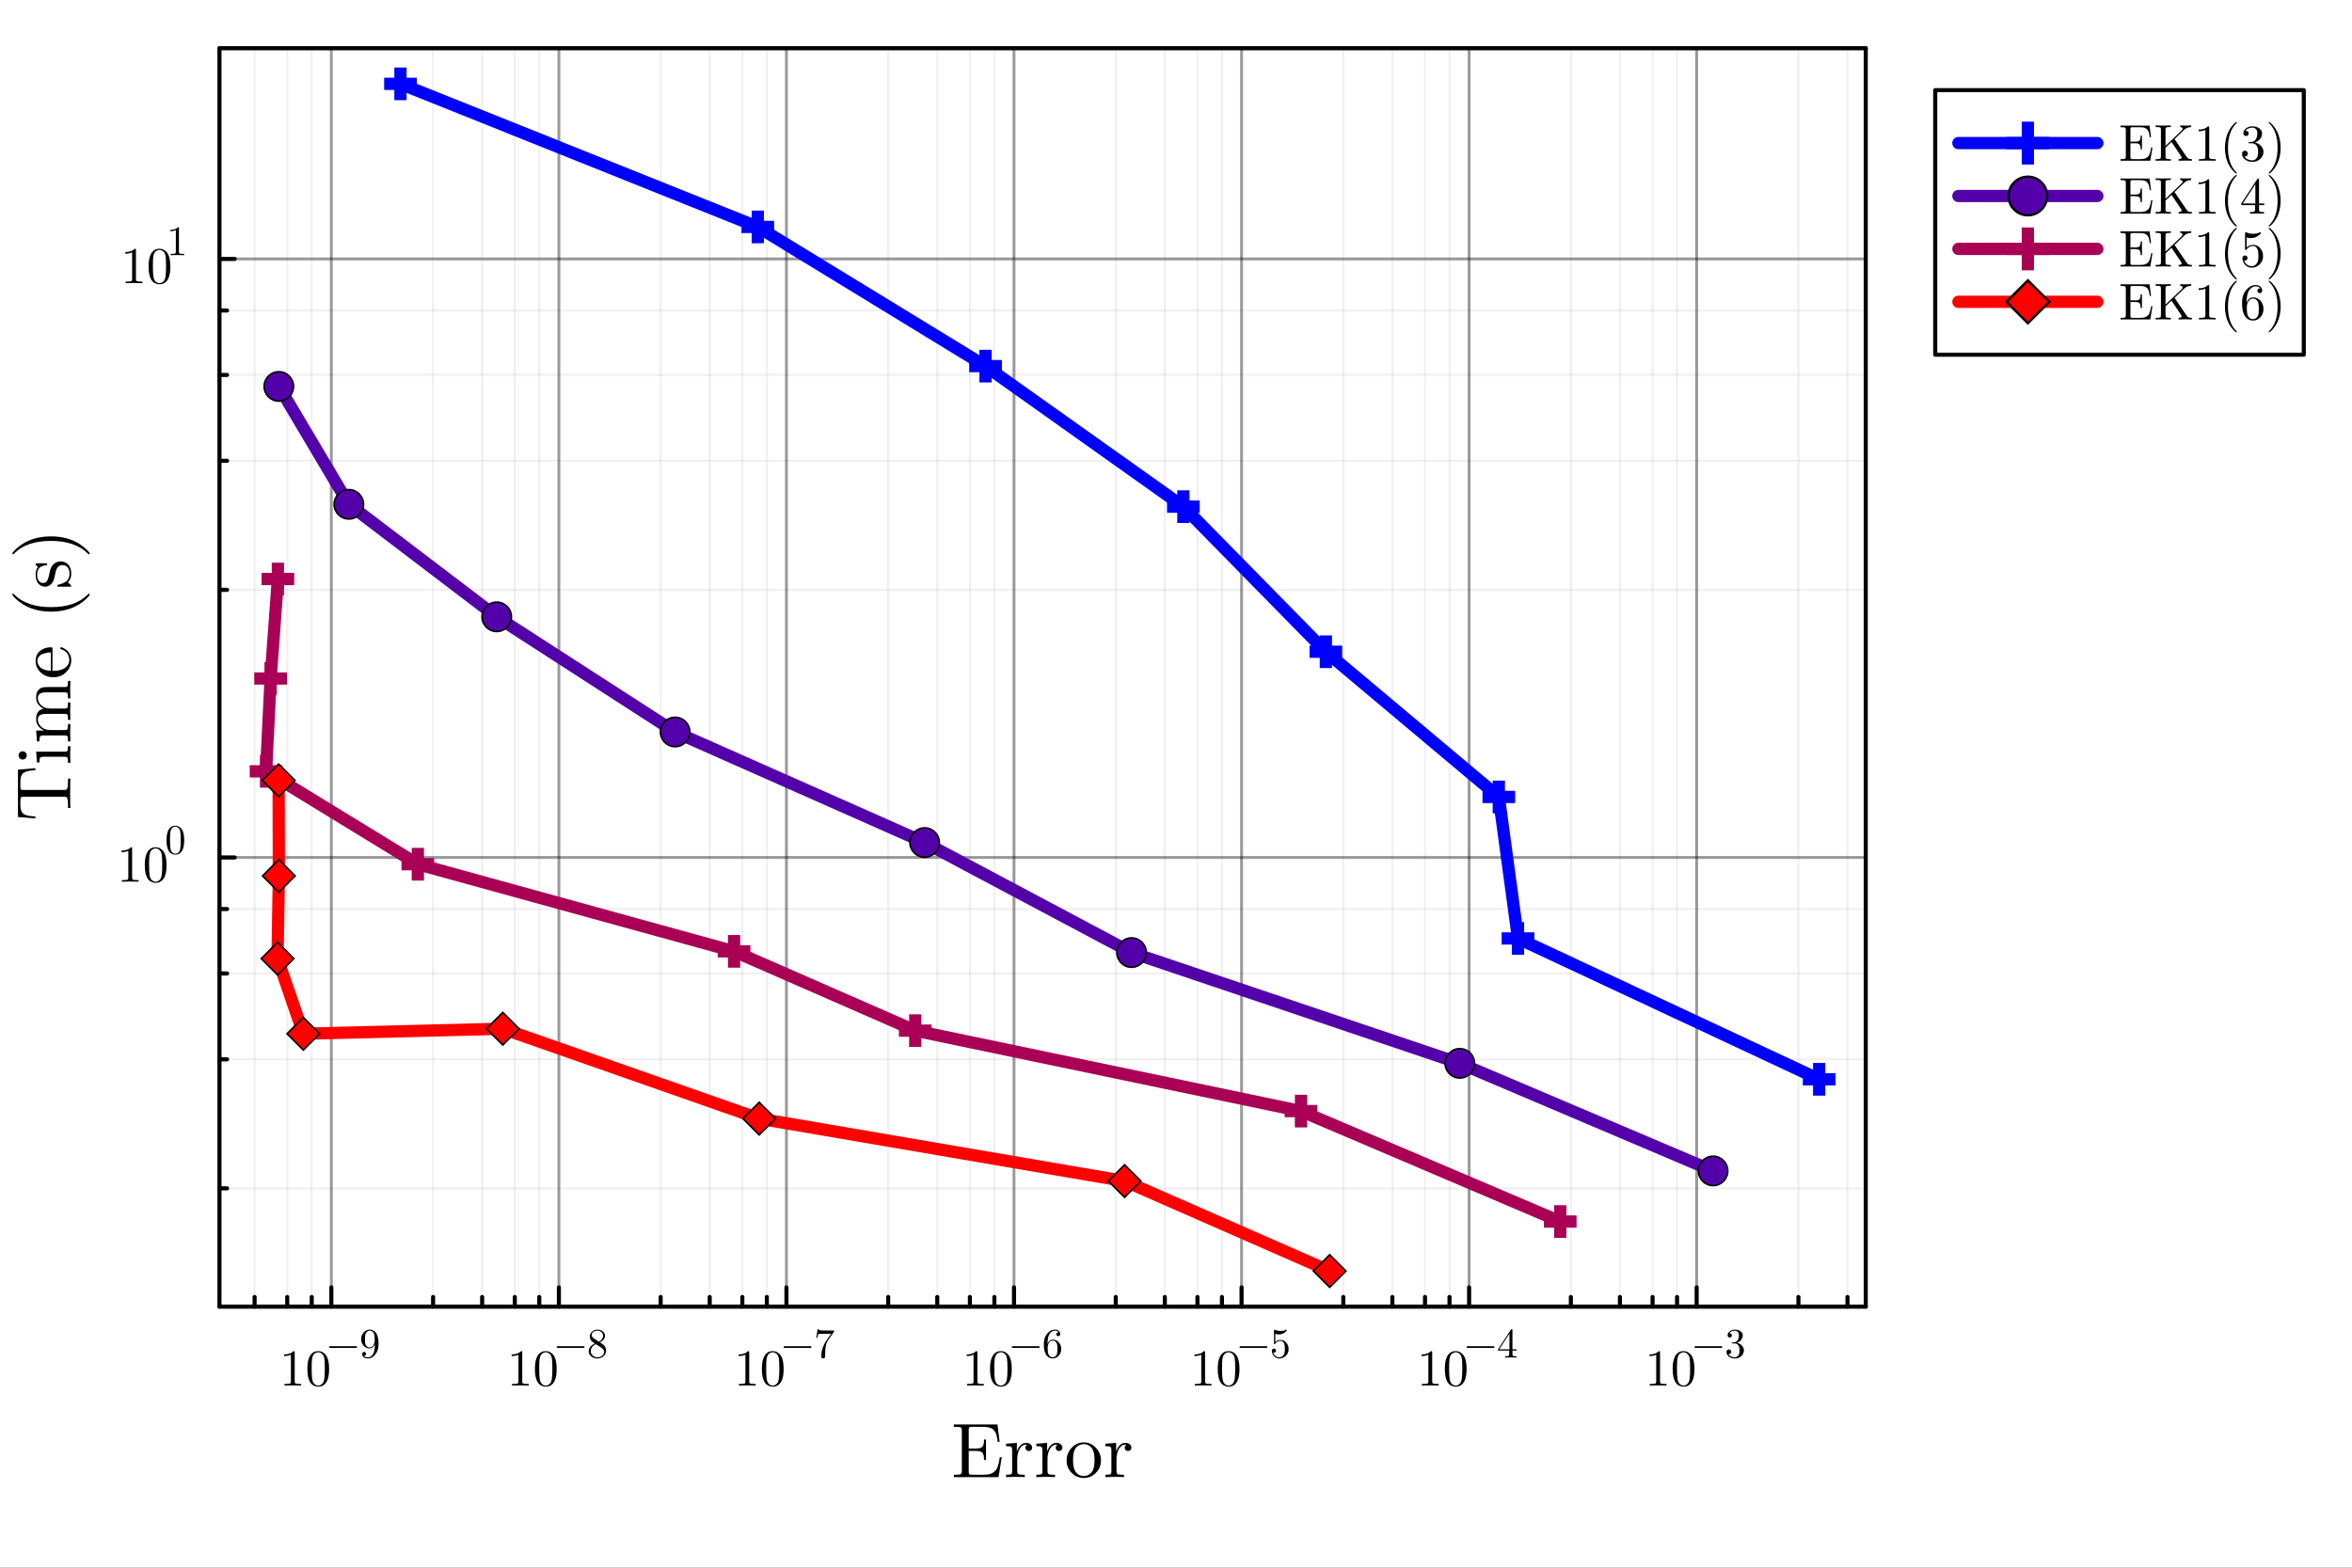 <?xml version="1.0" encoding="utf-8"?>
<svg xmlns="http://www.w3.org/2000/svg" xmlns:xlink="http://www.w3.org/1999/xlink" width="576" height="384" viewBox="0 0 2304 1536">
<rect x="0" y="0" width="2304" height="1536" fill="#333333" stroke="none"/>
<defs>
  <clipPath id="clip820">
    <rect x="0" y="0" width="2304" height="1536"/>
  </clipPath>
</defs>
<path clip-path="url(#clip820)" d="M0 1536 L2304 1536 L2304 0 L0 0  Z" fill="#ffffff" fill-rule="evenodd" fill-opacity="1"/>
<defs>
  <clipPath id="clip821">
    <rect x="460" y="0" width="1614" height="1536"/>
  </clipPath>
</defs>
<path clip-path="url(#clip820)" d="M214.993 1280.22 L1827.68 1280.22 L1827.68 47.244 L214.993 47.244  Z" fill="#ffffff" fill-rule="evenodd" fill-opacity="1"/>
<defs>
  <clipPath id="clip822">
    <rect x="214" y="47" width="1614" height="1234"/>
  </clipPath>
</defs>
<polyline clip-path="url(#clip822)" style="stroke:#000000; stroke-linecap:round; stroke-linejoin:round; stroke-width:2.8; stroke-opacity:0.4; fill:none" points="324.577,1280.22 324.577,47.244 "/>
<polyline clip-path="url(#clip822)" style="stroke:#000000; stroke-linecap:round; stroke-linejoin:round; stroke-width:2.8; stroke-opacity:0.4; fill:none" points="547.487,1280.22 547.487,47.244 "/>
<polyline clip-path="url(#clip822)" style="stroke:#000000; stroke-linecap:round; stroke-linejoin:round; stroke-width:2.8; stroke-opacity:0.4; fill:none" points="770.398,1280.22 770.398,47.244 "/>
<polyline clip-path="url(#clip822)" style="stroke:#000000; stroke-linecap:round; stroke-linejoin:round; stroke-width:2.8; stroke-opacity:0.4; fill:none" points="993.308,1280.22 993.308,47.244 "/>
<polyline clip-path="url(#clip822)" style="stroke:#000000; stroke-linecap:round; stroke-linejoin:round; stroke-width:2.8; stroke-opacity:0.4; fill:none" points="1216.22,1280.22 1216.22,47.244 "/>
<polyline clip-path="url(#clip822)" style="stroke:#000000; stroke-linecap:round; stroke-linejoin:round; stroke-width:2.8; stroke-opacity:0.4; fill:none" points="1439.13,1280.22 1439.13,47.244 "/>
<polyline clip-path="url(#clip822)" style="stroke:#000000; stroke-linecap:round; stroke-linejoin:round; stroke-width:2.8; stroke-opacity:0.4; fill:none" points="1662.04,1280.22 1662.04,47.244 "/>
<polyline clip-path="url(#clip822)" style="stroke:#000000; stroke-linecap:round; stroke-linejoin:round; stroke-width:2; stroke-opacity:0.06; fill:none" points="249.402,1280.22 249.402,47.244 "/>
<polyline clip-path="url(#clip822)" style="stroke:#000000; stroke-linecap:round; stroke-linejoin:round; stroke-width:2; stroke-opacity:0.06; fill:none" points="281.372,1280.22 281.372,47.244 "/>
<polyline clip-path="url(#clip822)" style="stroke:#000000; stroke-linecap:round; stroke-linejoin:round; stroke-width:2; stroke-opacity:0.06; fill:none" points="305.365,1280.22 305.365,47.244 "/>
<polyline clip-path="url(#clip822)" style="stroke:#000000; stroke-linecap:round; stroke-linejoin:round; stroke-width:2; stroke-opacity:0.06; fill:none" points="424.253,1280.22 424.253,47.244 "/>
<polyline clip-path="url(#clip822)" style="stroke:#000000; stroke-linecap:round; stroke-linejoin:round; stroke-width:2; stroke-opacity:0.06; fill:none" points="472.313,1280.22 472.313,47.244 "/>
<polyline clip-path="url(#clip822)" style="stroke:#000000; stroke-linecap:round; stroke-linejoin:round; stroke-width:2; stroke-opacity:0.06; fill:none" points="504.283,1280.22 504.283,47.244 "/>
<polyline clip-path="url(#clip822)" style="stroke:#000000; stroke-linecap:round; stroke-linejoin:round; stroke-width:2; stroke-opacity:0.06; fill:none" points="528.276,1280.22 528.276,47.244 "/>
<polyline clip-path="url(#clip822)" style="stroke:#000000; stroke-linecap:round; stroke-linejoin:round; stroke-width:2; stroke-opacity:0.06; fill:none" points="647.164,1280.22 647.164,47.244 "/>
<polyline clip-path="url(#clip822)" style="stroke:#000000; stroke-linecap:round; stroke-linejoin:round; stroke-width:2; stroke-opacity:0.06; fill:none" points="695.223,1280.22 695.223,47.244 "/>
<polyline clip-path="url(#clip822)" style="stroke:#000000; stroke-linecap:round; stroke-linejoin:round; stroke-width:2; stroke-opacity:0.06; fill:none" points="727.193,1280.22 727.193,47.244 "/>
<polyline clip-path="url(#clip822)" style="stroke:#000000; stroke-linecap:round; stroke-linejoin:round; stroke-width:2; stroke-opacity:0.06; fill:none" points="751.186,1280.22 751.186,47.244 "/>
<polyline clip-path="url(#clip822)" style="stroke:#000000; stroke-linecap:round; stroke-linejoin:round; stroke-width:2; stroke-opacity:0.06; fill:none" points="870.074,1280.22 870.074,47.244 "/>
<polyline clip-path="url(#clip822)" style="stroke:#000000; stroke-linecap:round; stroke-linejoin:round; stroke-width:2; stroke-opacity:0.06; fill:none" points="918.134,1280.22 918.134,47.244 "/>
<polyline clip-path="url(#clip822)" style="stroke:#000000; stroke-linecap:round; stroke-linejoin:round; stroke-width:2; stroke-opacity:0.06; fill:none" points="950.104,1280.22 950.104,47.244 "/>
<polyline clip-path="url(#clip822)" style="stroke:#000000; stroke-linecap:round; stroke-linejoin:round; stroke-width:2; stroke-opacity:0.06; fill:none" points="974.097,1280.22 974.097,47.244 "/>
<polyline clip-path="url(#clip822)" style="stroke:#000000; stroke-linecap:round; stroke-linejoin:round; stroke-width:2; stroke-opacity:0.06; fill:none" points="1092.98,1280.22 1092.98,47.244 "/>
<polyline clip-path="url(#clip822)" style="stroke:#000000; stroke-linecap:round; stroke-linejoin:round; stroke-width:2; stroke-opacity:0.06; fill:none" points="1141.04,1280.22 1141.04,47.244 "/>
<polyline clip-path="url(#clip822)" style="stroke:#000000; stroke-linecap:round; stroke-linejoin:round; stroke-width:2; stroke-opacity:0.06; fill:none" points="1173.01,1280.22 1173.01,47.244 "/>
<polyline clip-path="url(#clip822)" style="stroke:#000000; stroke-linecap:round; stroke-linejoin:round; stroke-width:2; stroke-opacity:0.06; fill:none" points="1197.01,1280.22 1197.01,47.244 "/>
<polyline clip-path="url(#clip822)" style="stroke:#000000; stroke-linecap:round; stroke-linejoin:round; stroke-width:2; stroke-opacity:0.06; fill:none" points="1315.9,1280.22 1315.9,47.244 "/>
<polyline clip-path="url(#clip822)" style="stroke:#000000; stroke-linecap:round; stroke-linejoin:round; stroke-width:2; stroke-opacity:0.06; fill:none" points="1363.95,1280.22 1363.95,47.244 "/>
<polyline clip-path="url(#clip822)" style="stroke:#000000; stroke-linecap:round; stroke-linejoin:round; stroke-width:2; stroke-opacity:0.06; fill:none" points="1395.92,1280.22 1395.92,47.244 "/>
<polyline clip-path="url(#clip822)" style="stroke:#000000; stroke-linecap:round; stroke-linejoin:round; stroke-width:2; stroke-opacity:0.06; fill:none" points="1419.92,1280.22 1419.92,47.244 "/>
<polyline clip-path="url(#clip822)" style="stroke:#000000; stroke-linecap:round; stroke-linejoin:round; stroke-width:2; stroke-opacity:0.06; fill:none" points="1538.81,1280.22 1538.81,47.244 "/>
<polyline clip-path="url(#clip822)" style="stroke:#000000; stroke-linecap:round; stroke-linejoin:round; stroke-width:2; stroke-opacity:0.06; fill:none" points="1586.87,1280.22 1586.87,47.244 "/>
<polyline clip-path="url(#clip822)" style="stroke:#000000; stroke-linecap:round; stroke-linejoin:round; stroke-width:2; stroke-opacity:0.06; fill:none" points="1618.84,1280.22 1618.84,47.244 "/>
<polyline clip-path="url(#clip822)" style="stroke:#000000; stroke-linecap:round; stroke-linejoin:round; stroke-width:2; stroke-opacity:0.06; fill:none" points="1642.83,1280.22 1642.83,47.244 "/>
<polyline clip-path="url(#clip822)" style="stroke:#000000; stroke-linecap:round; stroke-linejoin:round; stroke-width:2; stroke-opacity:0.06; fill:none" points="1761.72,1280.22 1761.72,47.244 "/>
<polyline clip-path="url(#clip822)" style="stroke:#000000; stroke-linecap:round; stroke-linejoin:round; stroke-width:2; stroke-opacity:0.06; fill:none" points="1809.78,1280.22 1809.78,47.244 "/>
<polyline clip-path="url(#clip820)" style="stroke:#000000; stroke-linecap:round; stroke-linejoin:round; stroke-width:4; stroke-opacity:1; fill:none" points="214.993,1280.22 1827.68,1280.22 "/>
<polyline clip-path="url(#clip820)" style="stroke:#000000; stroke-linecap:round; stroke-linejoin:round; stroke-width:4; stroke-opacity:1; fill:none" points="214.993,47.244 1827.68,47.244 "/>
<polyline clip-path="url(#clip820)" style="stroke:#000000; stroke-linecap:round; stroke-linejoin:round; stroke-width:4; stroke-opacity:1; fill:none" points="324.577,1280.22 324.577,1261.33 "/>
<polyline clip-path="url(#clip820)" style="stroke:#000000; stroke-linecap:round; stroke-linejoin:round; stroke-width:4; stroke-opacity:1; fill:none" points="547.487,1280.22 547.487,1261.33 "/>
<polyline clip-path="url(#clip820)" style="stroke:#000000; stroke-linecap:round; stroke-linejoin:round; stroke-width:4; stroke-opacity:1; fill:none" points="770.398,1280.22 770.398,1261.33 "/>
<polyline clip-path="url(#clip820)" style="stroke:#000000; stroke-linecap:round; stroke-linejoin:round; stroke-width:4; stroke-opacity:1; fill:none" points="993.308,1280.22 993.308,1261.33 "/>
<polyline clip-path="url(#clip820)" style="stroke:#000000; stroke-linecap:round; stroke-linejoin:round; stroke-width:4; stroke-opacity:1; fill:none" points="1216.22,1280.22 1216.22,1261.33 "/>
<polyline clip-path="url(#clip820)" style="stroke:#000000; stroke-linecap:round; stroke-linejoin:round; stroke-width:4; stroke-opacity:1; fill:none" points="1439.13,1280.22 1439.13,1261.33 "/>
<polyline clip-path="url(#clip820)" style="stroke:#000000; stroke-linecap:round; stroke-linejoin:round; stroke-width:4; stroke-opacity:1; fill:none" points="1662.04,1280.22 1662.04,1261.33 "/>
<polyline clip-path="url(#clip820)" style="stroke:#000000; stroke-linecap:round; stroke-linejoin:round; stroke-width:4; stroke-opacity:1; fill:none" points="249.402,1280.22 249.402,1270.78 "/>
<polyline clip-path="url(#clip820)" style="stroke:#000000; stroke-linecap:round; stroke-linejoin:round; stroke-width:4; stroke-opacity:1; fill:none" points="281.372,1280.22 281.372,1270.78 "/>
<polyline clip-path="url(#clip820)" style="stroke:#000000; stroke-linecap:round; stroke-linejoin:round; stroke-width:4; stroke-opacity:1; fill:none" points="305.365,1280.22 305.365,1270.78 "/>
<polyline clip-path="url(#clip820)" style="stroke:#000000; stroke-linecap:round; stroke-linejoin:round; stroke-width:4; stroke-opacity:1; fill:none" points="424.253,1280.22 424.253,1270.78 "/>
<polyline clip-path="url(#clip820)" style="stroke:#000000; stroke-linecap:round; stroke-linejoin:round; stroke-width:4; stroke-opacity:1; fill:none" points="472.313,1280.22 472.313,1270.78 "/>
<polyline clip-path="url(#clip820)" style="stroke:#000000; stroke-linecap:round; stroke-linejoin:round; stroke-width:4; stroke-opacity:1; fill:none" points="504.283,1280.22 504.283,1270.78 "/>
<polyline clip-path="url(#clip820)" style="stroke:#000000; stroke-linecap:round; stroke-linejoin:round; stroke-width:4; stroke-opacity:1; fill:none" points="528.276,1280.22 528.276,1270.78 "/>
<polyline clip-path="url(#clip820)" style="stroke:#000000; stroke-linecap:round; stroke-linejoin:round; stroke-width:4; stroke-opacity:1; fill:none" points="647.164,1280.22 647.164,1270.78 "/>
<polyline clip-path="url(#clip820)" style="stroke:#000000; stroke-linecap:round; stroke-linejoin:round; stroke-width:4; stroke-opacity:1; fill:none" points="695.223,1280.22 695.223,1270.78 "/>
<polyline clip-path="url(#clip820)" style="stroke:#000000; stroke-linecap:round; stroke-linejoin:round; stroke-width:4; stroke-opacity:1; fill:none" points="727.193,1280.22 727.193,1270.78 "/>
<polyline clip-path="url(#clip820)" style="stroke:#000000; stroke-linecap:round; stroke-linejoin:round; stroke-width:4; stroke-opacity:1; fill:none" points="751.186,1280.22 751.186,1270.78 "/>
<polyline clip-path="url(#clip820)" style="stroke:#000000; stroke-linecap:round; stroke-linejoin:round; stroke-width:4; stroke-opacity:1; fill:none" points="870.074,1280.22 870.074,1270.78 "/>
<polyline clip-path="url(#clip820)" style="stroke:#000000; stroke-linecap:round; stroke-linejoin:round; stroke-width:4; stroke-opacity:1; fill:none" points="918.134,1280.22 918.134,1270.78 "/>
<polyline clip-path="url(#clip820)" style="stroke:#000000; stroke-linecap:round; stroke-linejoin:round; stroke-width:4; stroke-opacity:1; fill:none" points="950.104,1280.22 950.104,1270.78 "/>
<polyline clip-path="url(#clip820)" style="stroke:#000000; stroke-linecap:round; stroke-linejoin:round; stroke-width:4; stroke-opacity:1; fill:none" points="974.097,1280.22 974.097,1270.78 "/>
<polyline clip-path="url(#clip820)" style="stroke:#000000; stroke-linecap:round; stroke-linejoin:round; stroke-width:4; stroke-opacity:1; fill:none" points="1092.98,1280.22 1092.98,1270.78 "/>
<polyline clip-path="url(#clip820)" style="stroke:#000000; stroke-linecap:round; stroke-linejoin:round; stroke-width:4; stroke-opacity:1; fill:none" points="1141.04,1280.22 1141.04,1270.78 "/>
<polyline clip-path="url(#clip820)" style="stroke:#000000; stroke-linecap:round; stroke-linejoin:round; stroke-width:4; stroke-opacity:1; fill:none" points="1173.01,1280.22 1173.01,1270.78 "/>
<polyline clip-path="url(#clip820)" style="stroke:#000000; stroke-linecap:round; stroke-linejoin:round; stroke-width:4; stroke-opacity:1; fill:none" points="1197.01,1280.22 1197.01,1270.78 "/>
<polyline clip-path="url(#clip820)" style="stroke:#000000; stroke-linecap:round; stroke-linejoin:round; stroke-width:4; stroke-opacity:1; fill:none" points="1315.9,1280.22 1315.9,1270.78 "/>
<polyline clip-path="url(#clip820)" style="stroke:#000000; stroke-linecap:round; stroke-linejoin:round; stroke-width:4; stroke-opacity:1; fill:none" points="1363.95,1280.22 1363.95,1270.78 "/>
<polyline clip-path="url(#clip820)" style="stroke:#000000; stroke-linecap:round; stroke-linejoin:round; stroke-width:4; stroke-opacity:1; fill:none" points="1395.92,1280.22 1395.92,1270.78 "/>
<polyline clip-path="url(#clip820)" style="stroke:#000000; stroke-linecap:round; stroke-linejoin:round; stroke-width:4; stroke-opacity:1; fill:none" points="1419.92,1280.22 1419.92,1270.78 "/>
<polyline clip-path="url(#clip820)" style="stroke:#000000; stroke-linecap:round; stroke-linejoin:round; stroke-width:4; stroke-opacity:1; fill:none" points="1538.81,1280.22 1538.81,1270.78 "/>
<polyline clip-path="url(#clip820)" style="stroke:#000000; stroke-linecap:round; stroke-linejoin:round; stroke-width:4; stroke-opacity:1; fill:none" points="1586.87,1280.22 1586.87,1270.78 "/>
<polyline clip-path="url(#clip820)" style="stroke:#000000; stroke-linecap:round; stroke-linejoin:round; stroke-width:4; stroke-opacity:1; fill:none" points="1618.84,1280.22 1618.84,1270.78 "/>
<polyline clip-path="url(#clip820)" style="stroke:#000000; stroke-linecap:round; stroke-linejoin:round; stroke-width:4; stroke-opacity:1; fill:none" points="1642.83,1280.22 1642.83,1270.78 "/>
<polyline clip-path="url(#clip820)" style="stroke:#000000; stroke-linecap:round; stroke-linejoin:round; stroke-width:4; stroke-opacity:1; fill:none" points="1761.72,1280.22 1761.72,1270.78 "/>
<polyline clip-path="url(#clip820)" style="stroke:#000000; stroke-linecap:round; stroke-linejoin:round; stroke-width:4; stroke-opacity:1; fill:none" points="1809.78,1280.22 1809.78,1270.78 "/>
<path clip-path="url(#clip820)" d="M278.315 1328.64 L278.315 1327.06 Q284.392 1327.06 287.53 1323.82 Q288.394 1323.82 288.542 1324.02 Q288.691 1324.22 288.691 1325.13 L288.691 1353.51 Q288.691 1355.02 289.432 1355.49 Q290.173 1355.96 293.409 1355.96 L295.015 1355.96 L295.015 1357.52 Q293.236 1357.37 286.813 1357.37 Q280.39 1357.37 278.636 1357.52 L278.636 1355.96 L280.242 1355.96 Q283.429 1355.96 284.195 1355.52 Q284.96 1355.05 284.96 1353.51 L284.96 1327.3 Q282.317 1328.64 278.315 1328.64 Z" fill="#000000" fill-rule="nonzero" fill-opacity="1" /><path clip-path="url(#clip820)" d="M301.092 1341.34 Q301.092 1333.9 302.969 1329.85 Q305.588 1323.82 311.764 1323.82 Q313.073 1323.82 314.432 1324.19 Q315.815 1324.54 317.544 1325.9 Q319.298 1327.25 320.36 1329.48 Q322.386 1333.78 322.386 1341.34 Q322.386 1348.72 320.509 1352.75 Q317.766 1358.63 311.714 1358.63 Q309.441 1358.63 307.119 1357.47 Q304.822 1356.31 303.364 1353.51 Q301.092 1349.34 301.092 1341.34 M305.291 1340.72 Q305.291 1348.35 305.835 1351.39 Q306.452 1354.68 308.132 1356.11 Q309.837 1357.52 311.714 1357.52 Q313.74 1357.52 315.42 1356.01 Q317.124 1354.48 317.643 1351.19 Q318.211 1347.96 318.186 1340.72 Q318.186 1333.68 317.692 1330.86 Q317.025 1327.58 315.247 1326.27 Q313.493 1324.93 311.714 1324.93 Q311.047 1324.93 310.331 1325.13 Q309.639 1325.33 308.626 1325.9 Q307.613 1326.46 306.823 1327.87 Q306.057 1329.28 305.687 1331.41 Q305.291 1334.15 305.291 1340.72 Z" fill="#000000" fill-rule="nonzero" fill-opacity="1" /><path clip-path="url(#clip820)" d="M349.523 1319.25 Q349.764 1319.49 349.764 1319.83 Q349.764 1320.17 349.523 1320.41 Q349.282 1320.65 348.941 1320.65 L323.209 1320.65 Q322.868 1320.65 322.627 1320.41 Q322.386 1320.17 322.386 1319.83 Q322.386 1319.49 322.627 1319.25 Q322.868 1319.01 323.209 1319.01 L348.941 1319.01 Q349.282 1319.01 349.523 1319.25 Z" fill="#000000" fill-rule="nonzero" fill-opacity="1" /><path clip-path="url(#clip820)" d="M353.778 1311.98 Q353.778 1309.79 354.42 1308.31 Q355.062 1306.8 356.407 1305.32 Q358.876 1302.73 362.449 1302.73 Q363.974 1302.73 365.319 1303.37 Q366.684 1304.01 367.968 1305.48 Q369.273 1306.92 370.056 1309.79 Q370.839 1312.64 370.839 1316.58 Q370.839 1322.94 367.748 1326.97 Q364.677 1331.01 360.522 1331.01 Q357.892 1331.01 356.347 1329.83 Q354.801 1328.62 354.801 1326.57 Q354.801 1325.51 355.404 1325.07 Q356.006 1324.61 356.688 1324.61 Q357.431 1324.61 358.013 1325.11 Q358.595 1325.59 358.595 1326.49 Q358.595 1327.24 358.113 1327.82 Q357.652 1328.38 356.447 1328.38 Q357.632 1329.87 360.482 1329.87 Q361.505 1329.87 362.529 1329.4 Q363.553 1328.92 364.657 1327.78 Q365.781 1326.61 366.463 1324.19 Q367.145 1321.76 367.145 1318.34 L367.145 1317.04 Q365.5 1321.15 362.007 1321.15 Q358.555 1321.15 356.166 1318.5 Q353.778 1315.86 353.778 1311.98 M357.471 1312.02 Q357.471 1316.1 358.214 1317.6 Q359.478 1320.19 362.047 1320.19 Q364.556 1320.19 365.801 1317.96 Q367.065 1315.71 367.065 1312.8 Q367.065 1308.77 366.403 1307 Q365.178 1303.75 362.449 1303.75 Q359.739 1303.75 358.334 1306.34 Q357.471 1307.87 357.471 1312.02 Z" fill="#000000" fill-rule="nonzero" fill-opacity="1" /><path clip-path="url(#clip820)" d="M501.226 1328.64 L501.226 1327.06 Q507.303 1327.06 510.44 1323.82 Q511.305 1323.82 511.453 1324.02 Q511.601 1324.22 511.601 1325.13 L511.601 1353.51 Q511.601 1355.02 512.342 1355.49 Q513.083 1355.96 516.319 1355.96 L517.925 1355.96 L517.925 1357.52 Q516.147 1357.37 509.724 1357.37 Q503.301 1357.37 501.547 1357.52 L501.547 1355.96 L503.153 1355.96 Q506.339 1355.96 507.105 1355.52 Q507.871 1355.05 507.871 1353.51 L507.871 1327.3 Q505.228 1328.64 501.226 1328.64 Z" fill="#000000" fill-rule="nonzero" fill-opacity="1" /><path clip-path="url(#clip820)" d="M524.002 1341.34 Q524.002 1333.9 525.88 1329.85 Q528.498 1323.82 534.674 1323.82 Q535.983 1323.82 537.342 1324.19 Q538.725 1324.54 540.455 1325.9 Q542.209 1327.25 543.271 1329.48 Q545.297 1333.78 545.297 1341.34 Q545.297 1348.72 543.419 1352.75 Q540.677 1358.63 534.625 1358.63 Q532.352 1358.63 530.03 1357.47 Q527.732 1356.31 526.275 1353.51 Q524.002 1349.34 524.002 1341.34 M528.202 1340.72 Q528.202 1348.35 528.745 1351.39 Q529.363 1354.68 531.043 1356.11 Q532.747 1357.52 534.625 1357.52 Q536.65 1357.52 538.33 1356.01 Q540.035 1354.48 540.553 1351.19 Q541.122 1347.96 541.097 1340.72 Q541.097 1333.68 540.603 1330.86 Q539.936 1327.58 538.157 1326.27 Q536.403 1324.93 534.625 1324.93 Q533.958 1324.93 533.241 1325.13 Q532.55 1325.33 531.537 1325.9 Q530.524 1326.46 529.733 1327.87 Q528.968 1329.28 528.597 1331.41 Q528.202 1334.15 528.202 1340.72 Z" fill="#000000" fill-rule="nonzero" fill-opacity="1" /><path clip-path="url(#clip820)" d="M572.433 1319.25 Q572.674 1319.49 572.674 1319.83 Q572.674 1320.17 572.433 1320.41 Q572.192 1320.65 571.851 1320.65 L546.119 1320.65 Q545.778 1320.65 545.537 1320.41 Q545.297 1320.17 545.297 1319.83 Q545.297 1319.49 545.537 1319.25 Q545.778 1319.01 546.119 1319.01 L571.851 1319.01 Q572.192 1319.01 572.433 1319.25 Z" fill="#000000" fill-rule="nonzero" fill-opacity="1" /><path clip-path="url(#clip820)" d="M576.688 1323.9 Q576.688 1319.31 582.609 1316.34 Q580.06 1314.61 579.599 1314.11 Q577.792 1312.1 577.792 1309.59 Q577.792 1306.72 579.96 1304.74 Q582.148 1302.73 585.239 1302.73 Q588.189 1302.73 590.417 1304.43 Q592.645 1306.14 592.645 1308.85 Q592.645 1312.66 587.667 1315.23 Q590.959 1317.28 591.742 1318.14 Q593.749 1320.37 593.749 1323.2 Q593.749 1326.49 591.22 1328.76 Q588.691 1331.01 585.199 1331.01 Q581.786 1331.01 579.237 1329.02 Q576.688 1327.04 576.688 1323.9 M578.736 1323.9 Q578.736 1326.45 580.642 1328.16 Q582.569 1329.87 585.239 1329.87 Q587.828 1329.87 589.755 1328.38 Q591.702 1326.89 591.702 1324.69 Q591.702 1323.82 591.401 1323.08 Q591.12 1322.34 590.538 1321.76 Q589.976 1321.15 589.614 1320.89 Q589.273 1320.61 588.611 1320.15 L583.553 1316.96 Q578.736 1319.63 578.736 1323.9 M579.599 1307.99 Q579.599 1309.95 581.666 1311.32 L586.764 1314.61 Q590.839 1312.22 590.839 1308.85 Q590.839 1306.66 589.173 1305.22 Q587.507 1303.75 585.199 1303.75 Q582.931 1303.75 581.265 1304.96 Q579.599 1306.14 579.599 1307.99 Z" fill="#000000" fill-rule="nonzero" fill-opacity="1" /><path clip-path="url(#clip820)" d="M723.564 1328.64 L723.564 1327.06 Q729.641 1327.06 732.779 1323.82 Q733.643 1323.82 733.791 1324.02 Q733.94 1324.22 733.94 1325.13 L733.94 1353.51 Q733.94 1355.02 734.681 1355.49 Q735.422 1355.96 738.658 1355.96 L740.264 1355.96 L740.264 1357.52 Q738.485 1357.37 732.062 1357.37 Q725.639 1357.37 723.885 1357.52 L723.885 1355.96 L725.491 1355.96 Q728.678 1355.96 729.444 1355.52 Q730.209 1355.05 730.209 1353.51 L730.209 1327.3 Q727.566 1328.64 723.564 1328.64 Z" fill="#000000" fill-rule="nonzero" fill-opacity="1" /><path clip-path="url(#clip820)" d="M746.341 1341.34 Q746.341 1333.9 748.218 1329.85 Q750.837 1323.82 757.013 1323.82 Q758.322 1323.82 759.681 1324.19 Q761.064 1324.54 762.793 1325.9 Q764.547 1327.25 765.609 1329.48 Q767.635 1333.78 767.635 1341.34 Q767.635 1348.72 765.758 1352.75 Q763.015 1358.63 756.963 1358.63 Q754.69 1358.63 752.368 1357.47 Q750.071 1356.31 748.613 1353.51 Q746.341 1349.34 746.341 1341.34 M750.54 1340.72 Q750.54 1348.35 751.084 1351.39 Q751.701 1354.68 753.381 1356.11 Q755.086 1357.52 756.963 1357.52 Q758.989 1357.52 760.669 1356.01 Q762.373 1354.48 762.892 1351.19 Q763.46 1347.96 763.435 1340.72 Q763.435 1333.68 762.941 1330.86 Q762.274 1327.58 760.496 1326.27 Q758.742 1324.93 756.963 1324.93 Q756.296 1324.93 755.58 1325.13 Q754.888 1325.33 753.875 1325.9 Q752.862 1326.46 752.072 1327.87 Q751.306 1329.28 750.936 1331.41 Q750.54 1334.15 750.54 1340.72 Z" fill="#000000" fill-rule="nonzero" fill-opacity="1" /><path clip-path="url(#clip820)" d="M794.772 1319.25 Q795.013 1319.49 795.013 1319.83 Q795.013 1320.17 794.772 1320.41 Q794.531 1320.65 794.19 1320.65 L768.458 1320.65 Q768.117 1320.65 767.876 1320.41 Q767.635 1320.17 767.635 1319.83 Q767.635 1319.49 767.876 1319.25 Q768.117 1319.01 768.458 1319.01 L794.19 1319.01 Q794.531 1319.01 794.772 1319.25 Z" fill="#000000" fill-rule="nonzero" fill-opacity="1" /><path clip-path="url(#clip820)" d="M799.609 1310.78 L800.954 1302.33 L801.977 1302.33 Q802.098 1302.83 802.298 1303.05 Q802.519 1303.27 803.683 1303.45 Q804.868 1303.63 807.256 1303.63 L817.232 1303.63 Q817.232 1304.58 816.87 1305.08 L811.311 1312.88 Q809.544 1315.35 808.761 1319.91 Q808.3 1322.96 808.32 1326.65 L808.32 1328.74 Q808.32 1331.01 806.413 1331.01 Q804.526 1331.01 804.526 1328.74 Q804.526 1320.89 809.584 1313.29 Q810.126 1312.5 812.113 1309.71 Q814.121 1306.92 814.201 1306.8 L805.691 1306.8 Q801.957 1306.8 801.656 1307.04 Q801.255 1307.41 800.633 1310.78 L799.609 1310.78 Z" fill="#000000" fill-rule="nonzero" fill-opacity="1" /><path clip-path="url(#clip820)" d="M947.047 1328.64 L947.047 1327.06 Q953.124 1327.06 956.261 1323.82 Q957.126 1323.82 957.274 1324.02 Q957.422 1324.22 957.422 1325.13 L957.422 1353.51 Q957.422 1355.02 958.163 1355.49 Q958.904 1355.96 962.141 1355.96 L963.746 1355.96 L963.746 1357.52 Q961.968 1357.37 955.545 1357.37 Q949.122 1357.37 947.368 1357.52 L947.368 1355.96 L948.974 1355.96 Q952.16 1355.96 952.926 1355.52 Q953.692 1355.05 953.692 1353.51 L953.692 1327.3 Q951.049 1328.64 947.047 1328.64 Z" fill="#000000" fill-rule="nonzero" fill-opacity="1" /><path clip-path="url(#clip820)" d="M969.823 1341.34 Q969.823 1333.9 971.701 1329.85 Q974.319 1323.82 980.495 1323.82 Q981.804 1323.82 983.163 1324.19 Q984.546 1324.54 986.276 1325.9 Q988.03 1327.25 989.092 1329.48 Q991.118 1333.78 991.118 1341.34 Q991.118 1348.72 989.24 1352.75 Q986.498 1358.63 980.446 1358.63 Q978.173 1358.63 975.851 1357.47 Q973.553 1356.31 972.096 1353.51 Q969.823 1349.34 969.823 1341.34 M974.023 1340.72 Q974.023 1348.35 974.566 1351.39 Q975.184 1354.68 976.864 1356.11 Q978.568 1357.52 980.446 1357.52 Q982.471 1357.52 984.151 1356.01 Q985.856 1354.48 986.375 1351.19 Q986.943 1347.96 986.918 1340.72 Q986.918 1333.68 986.424 1330.86 Q985.757 1327.58 983.978 1326.27 Q982.224 1324.93 980.446 1324.93 Q979.779 1324.93 979.062 1325.13 Q978.371 1325.33 977.358 1325.9 Q976.345 1326.46 975.554 1327.87 Q974.789 1329.28 974.418 1331.41 Q974.023 1334.15 974.023 1340.72 Z" fill="#000000" fill-rule="nonzero" fill-opacity="1" /><path clip-path="url(#clip820)" d="M1018.25 1319.25 Q1018.5 1319.49 1018.5 1319.83 Q1018.5 1320.17 1018.25 1320.41 Q1018.01 1320.65 1017.67 1320.65 L991.94 1320.65 Q991.599 1320.65 991.358 1320.41 Q991.118 1320.17 991.118 1319.83 Q991.118 1319.49 991.358 1319.25 Q991.599 1319.01 991.94 1319.01 L1017.67 1319.01 Q1018.01 1319.01 1018.25 1319.25 Z" fill="#000000" fill-rule="nonzero" fill-opacity="1" /><path clip-path="url(#clip820)" d="M1022.51 1317.12 Q1022.51 1310.66 1025.8 1306.7 Q1029.09 1302.73 1033.33 1302.73 Q1035.8 1302.73 1037.16 1303.99 Q1038.55 1305.24 1038.55 1307.16 Q1038.55 1308.23 1037.92 1308.69 Q1037.3 1309.15 1036.66 1309.15 Q1035.92 1309.15 1035.34 1308.65 Q1034.75 1308.15 1034.75 1307.24 Q1034.75 1305.4 1037.02 1305.4 Q1035.96 1303.75 1033.41 1303.75 Q1032.63 1303.75 1031.82 1303.99 Q1031.02 1304.21 1029.98 1304.98 Q1028.93 1305.74 1028.13 1306.94 Q1027.33 1308.15 1026.76 1310.42 Q1026.2 1312.68 1026.2 1315.63 L1026.2 1316.62 Q1027.89 1312.54 1031.34 1312.56 Q1034.79 1312.56 1037.18 1315.19 Q1039.57 1317.82 1039.57 1321.72 Q1039.57 1325.71 1037.08 1328.36 Q1034.59 1331.01 1031.1 1331.01 Q1029.53 1331.01 1028.11 1330.35 Q1026.7 1329.7 1025.38 1328.22 Q1024.07 1326.73 1023.29 1323.88 Q1022.51 1321.03 1022.51 1317.12 M1026.28 1320.81 Q1026.28 1324.85 1027.03 1326.77 Q1027.15 1327.1 1027.41 1327.54 Q1027.69 1327.98 1028.15 1328.56 Q1028.63 1329.12 1029.41 1329.5 Q1030.2 1329.87 1031.1 1329.87 Q1033.85 1329.87 1035.17 1327.2 Q1035.88 1325.71 1035.88 1321.68 Q1035.88 1317.56 1035.13 1316.06 Q1033.87 1313.51 1031.3 1313.51 Q1029.57 1313.51 1028.37 1314.69 Q1027.19 1315.88 1026.72 1317.46 Q1026.28 1319.05 1026.28 1320.81 Z" fill="#000000" fill-rule="nonzero" fill-opacity="1" /><path clip-path="url(#clip820)" d="M1170.12 1328.64 L1170.12 1327.06 Q1176.19 1327.06 1179.33 1323.82 Q1180.2 1323.82 1180.35 1324.02 Q1180.49 1324.22 1180.49 1325.13 L1180.49 1353.51 Q1180.49 1355.02 1181.23 1355.49 Q1181.98 1355.96 1185.21 1355.96 L1186.82 1355.96 L1186.82 1357.52 Q1185.04 1357.37 1178.62 1357.37 Q1172.19 1357.37 1170.44 1357.52 L1170.44 1355.96 L1172.04 1355.96 Q1175.23 1355.96 1176 1355.52 Q1176.76 1355.05 1176.76 1353.51 L1176.76 1327.3 Q1174.12 1328.64 1170.12 1328.64 Z" fill="#000000" fill-rule="nonzero" fill-opacity="1" /><path clip-path="url(#clip820)" d="M1192.89 1341.34 Q1192.89 1333.9 1194.77 1329.85 Q1197.39 1323.82 1203.57 1323.82 Q1204.88 1323.82 1206.23 1324.19 Q1207.62 1324.54 1209.35 1325.9 Q1211.1 1327.25 1212.16 1329.48 Q1214.19 1333.78 1214.19 1341.34 Q1214.19 1348.72 1212.31 1352.75 Q1209.57 1358.63 1203.52 1358.63 Q1201.24 1358.63 1198.92 1357.47 Q1196.62 1356.31 1195.17 1353.51 Q1192.89 1349.34 1192.89 1341.34 M1197.09 1340.72 Q1197.09 1348.35 1197.64 1351.39 Q1198.25 1354.68 1199.93 1356.11 Q1201.64 1357.52 1203.52 1357.52 Q1205.54 1357.52 1207.22 1356.01 Q1208.93 1354.48 1209.45 1351.19 Q1210.01 1347.96 1209.99 1340.72 Q1209.99 1333.68 1209.49 1330.86 Q1208.83 1327.58 1207.05 1326.27 Q1205.3 1324.93 1203.52 1324.93 Q1202.85 1324.93 1202.13 1325.13 Q1201.44 1325.33 1200.43 1325.9 Q1199.42 1326.46 1198.63 1327.87 Q1197.86 1329.28 1197.49 1331.41 Q1197.09 1334.15 1197.09 1340.72 Z" fill="#000000" fill-rule="nonzero" fill-opacity="1" /><path clip-path="url(#clip820)" d="M1241.33 1319.25 Q1241.57 1319.49 1241.57 1319.83 Q1241.57 1320.17 1241.33 1320.41 Q1241.08 1320.65 1240.74 1320.65 L1215.01 1320.65 Q1214.67 1320.65 1214.43 1320.41 Q1214.19 1320.17 1214.19 1319.83 Q1214.19 1319.49 1214.43 1319.25 Q1214.67 1319.01 1215.01 1319.01 L1240.74 1319.01 Q1241.08 1319.01 1241.33 1319.25 Z" fill="#000000" fill-rule="nonzero" fill-opacity="1" /><path clip-path="url(#clip820)" d="M1245.9 1323.48 Q1245.9 1322.26 1246.56 1321.8 Q1247.23 1321.31 1247.93 1321.31 Q1248.87 1321.31 1249.41 1321.92 Q1249.98 1322.5 1249.98 1323.32 Q1249.98 1324.14 1249.41 1324.75 Q1248.87 1325.33 1247.93 1325.33 Q1247.47 1325.33 1247.23 1325.25 Q1247.77 1327.14 1249.41 1328.5 Q1251.08 1329.87 1253.27 1329.87 Q1256.02 1329.87 1257.66 1327.2 Q1258.65 1325.47 1258.65 1321.56 Q1258.65 1318.1 1257.9 1316.38 Q1256.76 1313.75 1254.41 1313.75 Q1251.08 1313.75 1249.11 1316.62 Q1248.87 1316.98 1248.59 1317 Q1248.19 1317 1248.09 1316.78 Q1248.01 1316.54 1248.01 1315.92 L1248.01 1303.75 Q1248.01 1302.77 1248.41 1302.77 Q1248.57 1302.77 1248.91 1302.89 Q1251.5 1304.03 1254.37 1304.05 Q1257.32 1304.05 1259.97 1302.85 Q1260.17 1302.73 1260.29 1302.73 Q1260.69 1302.73 1260.71 1303.19 Q1260.71 1303.35 1260.37 1303.83 Q1260.05 1304.29 1259.35 1304.92 Q1258.65 1305.52 1257.74 1306.1 Q1256.84 1306.68 1255.52 1307.08 Q1254.21 1307.47 1252.77 1307.47 Q1251.04 1307.47 1249.27 1306.92 L1249.27 1314.93 Q1251.4 1312.84 1254.49 1312.84 Q1257.78 1312.84 1260.05 1315.49 Q1262.32 1318.14 1262.32 1321.84 Q1262.32 1325.71 1259.63 1328.36 Q1256.96 1331.01 1253.35 1331.01 Q1250.06 1331.01 1247.97 1328.66 Q1245.9 1326.31 1245.9 1323.48 Z" fill="#000000" fill-rule="nonzero" fill-opacity="1" /><path clip-path="url(#clip820)" d="M1392.58 1328.64 L1392.58 1327.06 Q1398.65 1327.06 1401.79 1323.82 Q1402.66 1323.82 1402.8 1324.02 Q1402.95 1324.22 1402.95 1325.13 L1402.95 1353.51 Q1402.95 1355.02 1403.69 1355.49 Q1404.43 1355.96 1407.67 1355.96 L1409.28 1355.96 L1409.28 1357.52 Q1407.5 1357.37 1401.07 1357.37 Q1394.65 1357.37 1392.9 1357.52 L1392.9 1355.96 L1394.5 1355.96 Q1397.69 1355.96 1398.46 1355.52 Q1399.22 1355.05 1399.22 1353.51 L1399.22 1327.3 Q1396.58 1328.64 1392.58 1328.64 Z" fill="#000000" fill-rule="nonzero" fill-opacity="1" /><path clip-path="url(#clip820)" d="M1415.35 1341.34 Q1415.35 1333.9 1417.23 1329.85 Q1419.85 1323.82 1426.03 1323.82 Q1427.33 1323.82 1428.69 1324.19 Q1430.08 1324.54 1431.81 1325.9 Q1433.56 1327.25 1434.62 1329.48 Q1436.65 1333.78 1436.65 1341.34 Q1436.65 1348.72 1434.77 1352.75 Q1432.03 1358.63 1425.98 1358.63 Q1423.7 1358.63 1421.38 1357.47 Q1419.08 1356.31 1417.63 1353.51 Q1415.35 1349.34 1415.35 1341.34 M1419.55 1340.72 Q1419.55 1348.35 1420.1 1351.39 Q1420.71 1354.68 1422.39 1356.11 Q1424.1 1357.52 1425.98 1357.52 Q1428 1357.52 1429.68 1356.01 Q1431.39 1354.48 1431.9 1351.19 Q1432.47 1347.96 1432.45 1340.72 Q1432.45 1333.68 1431.95 1330.86 Q1431.29 1327.58 1429.51 1326.27 Q1427.75 1324.93 1425.98 1324.93 Q1425.31 1324.93 1424.59 1325.13 Q1423.9 1325.33 1422.89 1325.9 Q1421.87 1326.46 1421.08 1327.87 Q1420.32 1329.28 1419.95 1331.41 Q1419.55 1334.15 1419.55 1340.72 Z" fill="#000000" fill-rule="nonzero" fill-opacity="1" /><path clip-path="url(#clip820)" d="M1463.78 1319.25 Q1464.03 1319.49 1464.03 1319.83 Q1464.03 1320.17 1463.78 1320.41 Q1463.54 1320.65 1463.2 1320.65 L1437.47 1320.65 Q1437.13 1320.65 1436.89 1320.41 Q1436.65 1320.17 1436.65 1319.83 Q1436.65 1319.49 1436.89 1319.25 Q1437.13 1319.01 1437.47 1319.01 L1463.2 1319.01 Q1463.54 1319.01 1463.78 1319.25 Z" fill="#000000" fill-rule="nonzero" fill-opacity="1" /><path clip-path="url(#clip820)" d="M1467.46 1323.32 L1467.46 1322.06 L1480.08 1302.77 Q1480.4 1302.27 1480.91 1302.29 Q1481.37 1302.29 1481.47 1302.47 Q1481.57 1302.65 1481.57 1303.35 L1481.57 1322.06 L1485.68 1322.06 L1485.68 1323.32 L1481.57 1323.32 L1481.57 1326.89 Q1481.57 1328.08 1482.05 1328.46 Q1482.55 1328.84 1484.68 1328.84 L1485.54 1328.84 L1485.54 1330.11 Q1483.86 1329.99 1479.96 1329.99 Q1476.09 1329.99 1474.4 1330.11 L1474.4 1328.84 L1475.27 1328.84 Q1477.39 1328.84 1477.89 1328.48 Q1478.4 1328.1 1478.4 1326.89 L1478.4 1323.32 L1467.46 1323.32 M1468.62 1322.06 L1478.64 1322.06 L1478.64 1306.72 L1468.62 1322.06 Z" fill="#000000" fill-rule="nonzero" fill-opacity="1" /><path clip-path="url(#clip820)" d="M1615.78 1328.64 L1615.78 1327.06 Q1621.86 1327.06 1624.99 1323.82 Q1625.86 1323.82 1626.01 1324.02 Q1626.15 1324.22 1626.15 1325.13 L1626.15 1353.51 Q1626.15 1355.02 1626.89 1355.49 Q1627.64 1355.96 1630.87 1355.96 L1632.48 1355.96 L1632.48 1357.52 Q1630.7 1357.37 1624.28 1357.37 Q1617.85 1357.37 1616.1 1357.52 L1616.1 1355.96 L1617.71 1355.96 Q1620.89 1355.96 1621.66 1355.52 Q1622.42 1355.05 1622.42 1353.51 L1622.42 1327.3 Q1619.78 1328.64 1615.78 1328.64 Z" fill="#000000" fill-rule="nonzero" fill-opacity="1" /><path clip-path="url(#clip820)" d="M1638.55 1341.34 Q1638.55 1333.9 1640.43 1329.85 Q1643.05 1323.82 1649.23 1323.82 Q1650.54 1323.82 1651.89 1324.19 Q1653.28 1324.54 1655.01 1325.9 Q1656.76 1327.25 1657.82 1329.48 Q1659.85 1333.78 1659.85 1341.34 Q1659.85 1348.72 1657.97 1352.75 Q1655.23 1358.63 1649.18 1358.63 Q1646.9 1358.63 1644.58 1357.47 Q1642.29 1356.31 1640.83 1353.51 Q1638.55 1349.34 1638.55 1341.34 M1642.75 1340.72 Q1642.75 1348.35 1643.3 1351.39 Q1643.92 1354.68 1645.6 1356.11 Q1647.3 1357.52 1649.18 1357.52 Q1651.2 1357.52 1652.88 1356.01 Q1654.59 1354.48 1655.11 1351.19 Q1655.67 1347.96 1655.65 1340.72 Q1655.65 1333.68 1655.16 1330.86 Q1654.49 1327.58 1652.71 1326.27 Q1650.96 1324.93 1649.18 1324.93 Q1648.51 1324.93 1647.79 1325.13 Q1647.1 1325.33 1646.09 1325.9 Q1645.08 1326.46 1644.29 1327.87 Q1643.52 1329.28 1643.15 1331.41 Q1642.75 1334.15 1642.75 1340.72 Z" fill="#000000" fill-rule="nonzero" fill-opacity="1" /><path clip-path="url(#clip820)" d="M1686.99 1319.25 Q1687.23 1319.49 1687.23 1319.83 Q1687.23 1320.17 1686.99 1320.41 Q1686.74 1320.65 1686.4 1320.65 L1660.67 1320.65 Q1660.33 1320.65 1660.09 1320.41 Q1659.85 1320.17 1659.85 1319.83 Q1659.85 1319.49 1660.09 1319.25 Q1660.33 1319.01 1660.67 1319.01 L1686.4 1319.01 Q1686.74 1319.01 1686.99 1319.25 Z" fill="#000000" fill-rule="nonzero" fill-opacity="1" /><path clip-path="url(#clip820)" d="M1691.24 1324.57 Q1691.24 1323.34 1691.94 1322.76 Q1692.65 1322.18 1693.55 1322.18 Q1694.49 1322.18 1695.15 1322.8 Q1695.84 1323.4 1695.84 1324.47 Q1695.84 1325.61 1695.03 1326.25 Q1694.25 1326.89 1693.13 1326.73 Q1694.11 1328.38 1695.92 1329.12 Q1697.74 1329.87 1699.43 1329.87 Q1701.2 1329.87 1702.62 1328.34 Q1704.07 1326.81 1704.07 1323.08 Q1704.07 1319.91 1702.82 1318.08 Q1701.6 1316.26 1699.17 1316.26 L1697.36 1316.26 Q1696.74 1316.26 1696.56 1316.2 Q1696.38 1316.14 1696.38 1315.8 Q1696.38 1315.39 1697 1315.31 Q1697.62 1315.31 1698.61 1315.19 Q1701 1315.11 1702.26 1313.05 Q1703.4 1311.12 1703.4 1308.37 Q1703.4 1305.86 1702.2 1304.82 Q1701.02 1303.75 1699.47 1303.75 Q1698.03 1303.75 1696.44 1304.35 Q1694.85 1304.96 1693.99 1306.3 Q1696.54 1306.3 1696.54 1308.37 Q1696.54 1309.27 1695.96 1309.87 Q1695.4 1310.46 1694.45 1310.46 Q1693.55 1310.46 1692.95 1309.89 Q1692.34 1309.31 1692.34 1308.33 Q1692.34 1305.98 1694.43 1304.35 Q1696.54 1302.73 1699.63 1302.73 Q1702.68 1302.73 1704.93 1304.33 Q1707.2 1305.94 1707.2 1308.41 Q1707.2 1310.84 1705.59 1312.82 Q1703.99 1314.81 1701.44 1315.63 Q1704.57 1316.26 1706.43 1318.38 Q1708.3 1320.49 1708.3 1323.08 Q1708.3 1326.29 1705.77 1328.66 Q1703.24 1331.01 1699.55 1331.01 Q1696.14 1331.01 1693.69 1329.16 Q1691.24 1327.32 1691.24 1324.57 Z" fill="#000000" fill-rule="nonzero" fill-opacity="1" /><path clip-path="url(#clip820)" d="M934.386 1447.26 L934.386 1444.92 L936.202 1444.92 Q940.315 1444.92 941.241 1444.26 Q942.205 1443.55 942.205 1441.33 L942.205 1401.57 Q942.205 1399.38 941.241 1398.72 Q940.278 1398.01 936.202 1398.01 L934.386 1398.01 L934.386 1395.64 L977.111 1395.64 L979.223 1412.72 L977.333 1412.72 Q976.814 1408.39 976.11 1405.9 Q975.443 1403.38 973.776 1401.46 Q972.145 1399.53 969.44 1398.79 Q966.772 1398.01 962.437 1398.01 L952.654 1398.01 Q950.06 1398.01 949.505 1398.57 Q948.949 1399.09 948.949 1401.05 L948.949 1419.24 L955.767 1419.24 Q960.992 1419.24 962.474 1417.43 Q963.956 1415.61 963.956 1410.39 L965.883 1410.39 L965.883 1430.47 L963.956 1430.47 Q963.956 1425.32 962.474 1423.47 Q960.992 1421.62 955.767 1421.62 L948.949 1421.62 L948.949 1441.88 Q948.949 1443.85 949.505 1444.4 Q950.098 1444.92 952.654 1444.92 L962.77 1444.92 Q966.031 1444.92 968.403 1444.52 Q970.811 1444.07 972.479 1443.03 Q974.146 1441.96 975.258 1440.74 Q976.407 1439.51 977.185 1437.33 Q978 1435.1 978.445 1433.07 Q978.926 1431.03 979.445 1427.69 L981.335 1427.69 L978.148 1447.26 L934.386 1447.26 Z" fill="#000000" fill-rule="nonzero" fill-opacity="1" /><path clip-path="url(#clip820)" d="M985.559 1447.26 L985.559 1444.92 Q989.598 1444.92 990.525 1444.44 Q991.488 1443.92 991.488 1441.48 L991.488 1421.13 Q991.488 1418.32 990.488 1417.61 Q989.524 1416.91 985.559 1416.91 L985.559 1414.54 L996.12 1413.72 L996.12 1422.06 Q997.195 1418.8 999.455 1416.28 Q1001.75 1413.72 1005.46 1413.72 Q1007.9 1413.72 1009.46 1415.09 Q1011.05 1416.46 1011.05 1418.35 Q1011.05 1420.02 1010.02 1420.87 Q1009.02 1421.69 1007.79 1421.69 Q1006.42 1421.69 1005.46 1420.84 Q1004.53 1419.95 1004.53 1418.43 Q1004.53 1417.5 1004.94 1416.8 Q1005.38 1416.06 1005.72 1415.8 Q1006.05 1415.54 1006.27 1415.46 Q1006.12 1415.39 1005.46 1415.39 Q1001.27 1415.39 998.862 1419.58 Q996.49 1423.73 996.49 1429.66 L996.49 1441.33 Q996.49 1443.51 997.38 1444.22 Q998.306 1444.92 1002.27 1444.92 L1003.86 1444.92 L1003.86 1447.26 Q1000.83 1447.03 994.23 1447.03 Q993.304 1447.03 991.859 1447.07 Q990.413 1447.11 988.524 1447.18 Q986.634 1447.26 985.559 1447.26 Z" fill="#000000" fill-rule="nonzero" fill-opacity="1" /><path clip-path="url(#clip820)" d="M1015.2 1447.26 L1015.2 1444.92 Q1019.24 1444.92 1020.17 1444.44 Q1021.13 1443.92 1021.13 1441.48 L1021.13 1421.13 Q1021.13 1418.32 1020.13 1417.61 Q1019.17 1416.91 1015.2 1416.91 L1015.2 1414.54 L1025.76 1413.72 L1025.76 1422.06 Q1026.84 1418.8 1029.1 1416.28 Q1031.4 1413.72 1035.1 1413.72 Q1037.55 1413.72 1039.1 1415.09 Q1040.7 1416.46 1040.7 1418.35 Q1040.7 1420.02 1039.66 1420.87 Q1038.66 1421.69 1037.44 1421.69 Q1036.07 1421.69 1035.1 1420.84 Q1034.18 1419.95 1034.18 1418.43 Q1034.18 1417.5 1034.58 1416.8 Q1035.03 1416.06 1035.36 1415.8 Q1035.69 1415.54 1035.92 1415.46 Q1035.77 1415.39 1035.1 1415.39 Q1030.91 1415.39 1028.51 1419.58 Q1026.13 1423.73 1026.13 1429.66 L1026.13 1441.33 Q1026.13 1443.51 1027.02 1444.22 Q1027.95 1444.92 1031.92 1444.92 L1033.51 1444.92 L1033.51 1447.26 Q1030.47 1447.03 1023.87 1447.03 Q1022.95 1447.03 1021.5 1447.07 Q1020.06 1447.11 1018.17 1447.18 Q1016.28 1447.26 1015.2 1447.26 Z" fill="#000000" fill-rule="nonzero" fill-opacity="1" /><path clip-path="url(#clip820)" d="M1049.85 1443.18 Q1044.85 1438.22 1044.85 1431.03 Q1044.85 1423.8 1049.74 1418.54 Q1054.67 1413.24 1061.71 1413.24 Q1068.6 1413.24 1073.53 1418.5 Q1078.49 1423.73 1078.49 1431.03 Q1078.49 1438.18 1073.49 1443.14 Q1068.53 1448.11 1061.63 1448.11 Q1054.89 1448.11 1049.85 1443.18 M1051.15 1430.4 Q1051.15 1437.77 1053.07 1441.11 Q1056.04 1446.18 1061.71 1446.18 Q1064.52 1446.18 1066.86 1444.66 Q1069.23 1443.14 1070.53 1440.59 Q1072.19 1437.25 1072.19 1430.4 Q1072.19 1423.1 1070.19 1419.87 Q1067.23 1414.95 1061.63 1414.95 Q1059.19 1414.95 1056.78 1416.24 Q1054.41 1417.5 1052.96 1420.02 Q1051.15 1423.36 1051.15 1430.4 Z" fill="#000000" fill-rule="nonzero" fill-opacity="1" /><path clip-path="url(#clip820)" d="M1082.79 1447.26 L1082.79 1444.92 Q1086.83 1444.92 1087.76 1444.44 Q1088.72 1443.92 1088.72 1441.48 L1088.72 1421.13 Q1088.72 1418.32 1087.72 1417.61 Q1086.76 1416.91 1082.79 1416.91 L1082.79 1414.54 L1093.35 1413.72 L1093.35 1422.06 Q1094.43 1418.8 1096.69 1416.28 Q1098.98 1413.72 1102.69 1413.72 Q1105.14 1413.72 1106.69 1415.09 Q1108.29 1416.46 1108.29 1418.35 Q1108.29 1420.02 1107.25 1420.87 Q1106.25 1421.69 1105.02 1421.69 Q1103.65 1421.69 1102.69 1420.84 Q1101.76 1419.95 1101.76 1418.43 Q1101.76 1417.5 1102.17 1416.8 Q1102.62 1416.06 1102.95 1415.8 Q1103.28 1415.54 1103.51 1415.46 Q1103.36 1415.39 1102.69 1415.39 Q1098.5 1415.39 1096.09 1419.58 Q1093.72 1423.73 1093.72 1429.66 L1093.72 1441.33 Q1093.72 1443.51 1094.61 1444.22 Q1095.54 1444.92 1099.5 1444.92 L1101.1 1444.92 L1101.1 1447.26 Q1098.06 1447.03 1091.46 1447.03 Q1090.54 1447.03 1089.09 1447.07 Q1087.65 1447.11 1085.76 1447.18 Q1083.87 1447.26 1082.79 1447.26 Z" fill="#000000" fill-rule="nonzero" fill-opacity="1" /><polyline clip-path="url(#clip822)" style="stroke:#000000; stroke-linecap:round; stroke-linejoin:round; stroke-width:2.8; stroke-opacity:0.4; fill:none" points="214.993,840.131 1827.68,840.131 "/>
<polyline clip-path="url(#clip822)" style="stroke:#000000; stroke-linecap:round; stroke-linejoin:round; stroke-width:2.8; stroke-opacity:0.4; fill:none" points="214.993,253.697 1827.68,253.697 "/>
<polyline clip-path="url(#clip822)" style="stroke:#000000; stroke-linecap:round; stroke-linejoin:round; stroke-width:2; stroke-opacity:0.06; fill:none" points="214.993,1164.34 1827.68,1164.34 "/>
<polyline clip-path="url(#clip822)" style="stroke:#000000; stroke-linecap:round; stroke-linejoin:round; stroke-width:2; stroke-opacity:0.06; fill:none" points="214.993,1037.9 1827.68,1037.9 "/>
<polyline clip-path="url(#clip822)" style="stroke:#000000; stroke-linecap:round; stroke-linejoin:round; stroke-width:2; stroke-opacity:0.06; fill:none" points="214.993,953.794 1827.68,953.794 "/>
<polyline clip-path="url(#clip822)" style="stroke:#000000; stroke-linecap:round; stroke-linejoin:round; stroke-width:2; stroke-opacity:0.06; fill:none" points="214.993,890.673 1827.68,890.673 "/>
<polyline clip-path="url(#clip822)" style="stroke:#000000; stroke-linecap:round; stroke-linejoin:round; stroke-width:2; stroke-opacity:0.06; fill:none" points="214.993,577.902 1827.68,577.902 "/>
<polyline clip-path="url(#clip822)" style="stroke:#000000; stroke-linecap:round; stroke-linejoin:round; stroke-width:2; stroke-opacity:0.06; fill:none" points="214.993,451.467 1827.68,451.467 "/>
<polyline clip-path="url(#clip822)" style="stroke:#000000; stroke-linecap:round; stroke-linejoin:round; stroke-width:2; stroke-opacity:0.06; fill:none" points="214.993,367.359 1827.68,367.359 "/>
<polyline clip-path="url(#clip822)" style="stroke:#000000; stroke-linecap:round; stroke-linejoin:round; stroke-width:2; stroke-opacity:0.06; fill:none" points="214.993,304.239 1827.68,304.239 "/>
<polyline clip-path="url(#clip820)" style="stroke:#000000; stroke-linecap:round; stroke-linejoin:round; stroke-width:4; stroke-opacity:1; fill:none" points="214.993,1280.22 214.993,47.244 "/>
<polyline clip-path="url(#clip820)" style="stroke:#000000; stroke-linecap:round; stroke-linejoin:round; stroke-width:4; stroke-opacity:1; fill:none" points="1827.68,1280.22 1827.68,47.244 "/>
<polyline clip-path="url(#clip820)" style="stroke:#000000; stroke-linecap:round; stroke-linejoin:round; stroke-width:4; stroke-opacity:1; fill:none" points="214.993,840.131 229.919,840.131 "/>
<polyline clip-path="url(#clip820)" style="stroke:#000000; stroke-linecap:round; stroke-linejoin:round; stroke-width:4; stroke-opacity:1; fill:none" points="214.993,253.697 229.919,253.697 "/>
<polyline clip-path="url(#clip820)" style="stroke:#000000; stroke-linecap:round; stroke-linejoin:round; stroke-width:4; stroke-opacity:1; fill:none" points="214.993,1164.34 222.456,1164.34 "/>
<polyline clip-path="url(#clip820)" style="stroke:#000000; stroke-linecap:round; stroke-linejoin:round; stroke-width:4; stroke-opacity:1; fill:none" points="214.993,1037.9 222.456,1037.9 "/>
<polyline clip-path="url(#clip820)" style="stroke:#000000; stroke-linecap:round; stroke-linejoin:round; stroke-width:4; stroke-opacity:1; fill:none" points="214.993,953.794 222.456,953.794 "/>
<polyline clip-path="url(#clip820)" style="stroke:#000000; stroke-linecap:round; stroke-linejoin:round; stroke-width:4; stroke-opacity:1; fill:none" points="214.993,890.673 222.456,890.673 "/>
<polyline clip-path="url(#clip820)" style="stroke:#000000; stroke-linecap:round; stroke-linejoin:round; stroke-width:4; stroke-opacity:1; fill:none" points="214.993,577.902 222.456,577.902 "/>
<polyline clip-path="url(#clip820)" style="stroke:#000000; stroke-linecap:round; stroke-linejoin:round; stroke-width:4; stroke-opacity:1; fill:none" points="214.993,451.467 222.456,451.467 "/>
<polyline clip-path="url(#clip820)" style="stroke:#000000; stroke-linecap:round; stroke-linejoin:round; stroke-width:4; stroke-opacity:1; fill:none" points="214.993,367.359 222.456,367.359 "/>
<polyline clip-path="url(#clip820)" style="stroke:#000000; stroke-linecap:round; stroke-linejoin:round; stroke-width:4; stroke-opacity:1; fill:none" points="214.993,304.239 222.456,304.239 "/>
<path clip-path="url(#clip820)" d="M119.06 834.98 L119.06 833.399 Q125.137 833.399 128.275 830.163 Q129.139 830.163 129.287 830.361 Q129.436 830.558 129.436 831.472 L129.436 859.857 Q129.436 861.364 130.177 861.833 Q130.918 862.302 134.154 862.302 L135.76 862.302 L135.76 863.859 Q133.981 863.71 127.558 863.71 Q121.135 863.71 119.381 863.859 L119.381 862.302 L120.987 862.302 Q124.174 862.302 124.94 861.858 Q125.705 861.388 125.705 859.857 L125.705 833.646 Q123.062 834.98 119.06 834.98 Z" fill="#000000" fill-rule="nonzero" fill-opacity="1" /><path clip-path="url(#clip820)" d="M141.837 847.678 Q141.837 840.242 143.714 836.191 Q146.333 830.163 152.509 830.163 Q153.818 830.163 155.176 830.534 Q156.56 830.88 158.289 832.238 Q160.043 833.597 161.105 835.82 Q163.131 840.119 163.131 847.678 Q163.131 855.064 161.253 859.091 Q158.511 864.97 152.459 864.97 Q150.186 864.97 147.864 863.809 Q145.567 862.648 144.109 859.857 Q141.837 855.682 141.837 847.678 M146.036 847.06 Q146.036 854.694 146.58 857.732 Q147.197 861.018 148.877 862.45 Q150.582 863.859 152.459 863.859 Q154.485 863.859 156.165 862.352 Q157.869 860.82 158.388 857.535 Q158.956 854.298 158.931 847.06 Q158.931 840.02 158.437 837.204 Q157.77 833.918 155.992 832.609 Q154.238 831.275 152.459 831.275 Q151.792 831.275 151.076 831.472 Q150.384 831.67 149.371 832.238 Q148.358 832.806 147.568 834.215 Q146.802 835.623 146.431 837.747 Q146.036 840.489 146.036 847.06 Z" fill="#000000" fill-rule="nonzero" fill-opacity="1" /><path clip-path="url(#clip820)" d="M163.131 823.301 Q163.131 817.26 164.656 813.968 Q166.784 809.071 171.802 809.071 Q172.866 809.071 173.97 809.372 Q175.094 809.653 176.499 810.757 Q177.924 811.861 178.787 813.667 Q180.433 817.159 180.433 823.301 Q180.433 829.303 178.907 832.574 Q176.679 837.351 171.762 837.351 Q169.915 837.351 168.028 836.408 Q166.162 835.465 164.978 833.197 Q163.131 829.805 163.131 823.301 M166.543 822.8 Q166.543 829.002 166.985 831.47 Q167.486 834.14 168.851 835.304 Q170.236 836.448 171.762 836.448 Q173.408 836.448 174.772 835.224 Q176.157 833.979 176.579 831.31 Q177.04 828.681 177.02 822.8 Q177.02 817.079 176.619 814.791 Q176.077 812.122 174.632 811.058 Q173.207 809.974 171.762 809.974 Q171.22 809.974 170.638 810.134 Q170.076 810.295 169.253 810.757 Q168.43 811.218 167.788 812.362 Q167.165 813.506 166.864 815.233 Q166.543 817.461 166.543 822.8 Z" fill="#000000" fill-rule="nonzero" fill-opacity="1" /><path clip-path="url(#clip820)" d="M122.793 248.546 L122.793 246.965 Q128.87 246.965 132.008 243.729 Q132.872 243.729 133.021 243.927 Q133.169 244.124 133.169 245.038 L133.169 273.422 Q133.169 274.929 133.91 275.399 Q134.651 275.868 137.887 275.868 L139.493 275.868 L139.493 277.424 Q137.714 277.276 131.291 277.276 Q124.869 277.276 123.115 277.424 L123.115 275.868 L124.72 275.868 Q127.907 275.868 128.673 275.423 Q129.439 274.954 129.439 273.422 L129.439 247.212 Q126.795 248.546 122.793 248.546 Z" fill="#000000" fill-rule="nonzero" fill-opacity="1" /><path clip-path="url(#clip820)" d="M145.57 261.244 Q145.57 253.808 147.447 249.757 Q150.066 243.729 156.242 243.729 Q157.551 243.729 158.91 244.099 Q160.293 244.445 162.022 245.804 Q163.776 247.163 164.839 249.386 Q166.864 253.684 166.864 261.244 Q166.864 268.63 164.987 272.657 Q162.245 278.536 156.192 278.536 Q153.92 278.536 151.598 277.375 Q149.3 276.214 147.843 273.422 Q145.57 269.248 145.57 261.244 M149.77 260.626 Q149.77 268.259 150.313 271.298 Q150.931 274.583 152.61 276.016 Q154.315 277.424 156.192 277.424 Q158.218 277.424 159.898 275.917 Q161.602 274.386 162.121 271.1 Q162.689 267.864 162.665 260.626 Q162.665 253.586 162.171 250.769 Q161.504 247.484 159.725 246.175 Q157.971 244.841 156.192 244.841 Q155.525 244.841 154.809 245.038 Q154.117 245.236 153.104 245.804 Q152.092 246.372 151.301 247.78 Q150.535 249.188 150.165 251.313 Q149.77 254.055 149.77 260.626 Z" fill="#000000" fill-rule="nonzero" fill-opacity="1" /><path clip-path="url(#clip820)" d="M166.864 226.55 L166.864 225.266 Q171.802 225.266 174.351 222.636 Q175.053 222.636 175.174 222.797 Q175.294 222.958 175.294 223.7 L175.294 246.762 Q175.294 247.987 175.896 248.368 Q176.499 248.749 179.128 248.749 L180.433 248.749 L180.433 250.014 Q178.987 249.893 173.769 249.893 Q168.55 249.893 167.125 250.014 L167.125 248.749 L168.43 248.749 Q171.019 248.749 171.641 248.388 Q172.263 248.007 172.263 246.762 L172.263 225.467 Q170.116 226.55 166.864 226.55 Z" fill="#000000" fill-rule="nonzero" fill-opacity="1" /><path clip-path="url(#clip820)" d="M34.635 801.913 L17.59 800.467 L17.59 754.112 L34.635 752.666 L34.635 754.556 Q31.226 754.853 29.262 755.149 Q27.298 755.408 25.445 756.075 Q23.556 756.705 22.666 757.521 Q21.74 758.299 21.036 759.818 Q20.295 761.337 20.11 763.301 Q19.924 765.265 19.924 768.23 Q19.924 771.713 20.073 772.565 Q20.295 773.491 20.962 773.714 Q21.592 773.936 22.963 773.936 L62.945 773.936 Q64.465 773.936 65.094 773.64 Q65.687 773.306 66.169 771.564 Q66.614 769.823 66.614 765.969 L66.614 762.931 L68.948 762.931 Q68.726 766.043 68.726 777.345 Q68.726 788.573 68.948 791.685 L66.614 791.685 L66.614 788.647 Q66.614 784.793 66.169 783.052 Q65.687 781.273 65.094 780.976 Q64.465 780.68 62.945 780.68 L22.963 780.68 Q21.888 780.68 21.444 780.754 Q20.999 780.828 20.628 781.162 Q20.221 781.495 20.073 782.273 Q19.924 783.014 19.924 786.349 Q19.924 789.314 20.11 791.315 Q20.295 793.279 21.036 794.798 Q21.74 796.317 22.666 797.132 Q23.556 797.911 25.445 798.578 Q27.298 799.208 29.262 799.467 Q31.226 799.726 34.635 800.023 L34.635 801.913 Z" fill="#000000" fill-rule="nonzero" fill-opacity="1" /><path clip-path="url(#clip820)" d="M68.948 747.368 L66.614 747.368 Q66.614 743.329 66.132 742.402 Q65.613 741.476 63.168 741.476 L42.75 741.476 Q39.934 741.476 39.267 742.439 Q38.6 743.366 38.6 747.071 L36.229 747.071 L35.413 736.473 L63.242 736.473 Q65.502 736.473 66.058 735.658 Q66.614 734.843 66.614 731.137 L68.948 731.137 Q68.726 738.882 68.726 739.03 Q68.726 740.068 68.948 747.368 M22.185 744.181 Q20.665 744.181 19.443 743.032 Q18.183 741.846 18.183 740.179 Q18.183 738.511 19.331 737.326 Q20.443 736.14 22.222 736.14 Q23.963 736.14 25.112 737.326 Q26.224 738.511 26.224 740.179 Q26.224 741.92 25.001 743.069 Q23.778 744.181 22.185 744.181 Z" fill="#000000" fill-rule="nonzero" fill-opacity="1" /><path clip-path="url(#clip820)" d="M68.948 726.431 L66.614 726.431 Q66.614 722.392 66.132 721.466 Q65.613 720.54 63.168 720.54 L42.824 720.54 Q40.008 720.54 39.304 721.54 Q38.6 722.504 38.6 726.431 L36.229 726.431 L35.413 715.76 L43.38 715.76 Q35.413 712.202 35.413 704.532 Q35.413 695.639 42.824 694.416 Q39.934 693.119 37.674 690.414 Q35.413 687.672 35.413 683.411 Q35.413 677.704 38.23 675.444 Q40.119 673.776 42.231 673.443 Q44.344 673.109 49.828 673.109 L64.316 673.109 Q65.91 673.035 66.28 671.812 Q66.614 670.589 66.614 667.18 L68.948 667.18 Q68.726 674.925 68.726 675.666 Q68.726 676.259 68.948 684.263 L66.614 684.263 Q66.614 680.224 66.132 679.297 Q65.613 678.334 63.168 678.334 L45.492 678.334 Q41.639 678.334 39.378 679.52 Q37.081 680.706 37.081 683.966 Q37.081 687.894 40.379 691.044 Q43.677 694.194 49.235 694.194 L63.168 694.194 Q65.613 694.194 66.132 693.267 Q66.614 692.304 66.614 688.265 L68.948 688.265 Q68.726 696.009 68.726 696.787 Q68.726 697.38 68.948 705.347 L66.614 705.347 Q66.614 701.308 66.132 700.382 Q65.613 699.418 63.168 699.418 L45.492 699.418 Q41.639 699.418 39.378 700.604 Q37.081 701.79 37.081 705.051 Q37.081 708.979 40.379 712.128 Q43.677 715.278 49.235 715.278 L63.168 715.278 Q65.613 715.278 66.132 714.351 Q66.614 713.388 66.614 709.386 L68.948 709.386 Q68.726 717.131 68.726 717.872 Q68.726 718.465 68.948 726.431 Z" fill="#000000" fill-rule="nonzero" fill-opacity="1" /><path clip-path="url(#clip820)" d="M52.236 663.586 Q45.085 663.586 40.008 658.991 Q34.932 654.396 34.932 647.801 Q34.932 641.131 39.267 637.685 Q43.602 634.201 49.828 634.201 Q50.977 634.201 51.199 634.498 Q51.421 634.794 51.421 636.091 L51.421 657.287 Q59.166 657.287 62.797 654.989 Q67.874 651.803 67.874 646.43 Q67.874 645.689 67.725 644.799 Q67.577 643.91 66.947 642.094 Q66.28 640.278 64.539 638.685 Q62.797 637.092 60.055 636.165 Q58.98 635.943 59.017 635.202 Q59.017 634.201 59.907 634.201 Q60.574 634.201 62.093 634.943 Q63.575 635.647 65.354 637.018 Q67.132 638.389 68.466 641.057 Q69.8 643.688 69.8 646.874 Q69.8 653.544 64.761 658.584 Q59.684 663.586 52.236 663.586 M49.828 657.213 L49.828 639.204 Q48.234 639.204 46.456 639.5 Q44.677 639.76 42.231 640.575 Q39.749 641.353 38.193 643.206 Q36.636 645.059 36.636 647.801 Q36.636 649.023 37.155 650.357 Q37.674 651.654 38.934 653.248 Q40.193 654.841 43.047 655.953 Q45.9 657.064 49.828 657.213 Z" fill="#000000" fill-rule="nonzero" fill-opacity="1" /><path clip-path="url(#clip820)" d="M49.976 599.259 Q37.155 599.259 26.817 594.478 Q22.481 592.44 18.85 589.587 Q15.218 586.734 13.625 584.844 Q12.032 582.954 12.032 582.436 Q12.032 581.694 12.773 581.657 Q13.143 581.657 14.07 582.658 Q26.52 594.886 49.976 594.849 Q73.506 594.849 85.475 582.954 Q86.772 581.657 87.179 581.657 Q87.92 581.657 87.92 582.436 Q87.92 582.954 86.401 584.77 Q84.882 586.586 81.399 589.402 Q77.915 592.218 73.654 594.256 Q63.316 599.259 49.976 599.259 Z" fill="#000000" fill-rule="nonzero" fill-opacity="1" /><path clip-path="url(#clip820)" d="M67.948 574.839 L57.943 574.839 Q57.09 574.839 56.794 574.802 Q56.498 574.765 56.275 574.543 Q56.053 574.32 56.053 573.876 Q56.053 573.357 56.275 573.172 Q56.498 572.949 57.35 572.801 Q62.575 571.653 65.354 569.207 Q68.096 566.724 68.096 562.241 Q68.096 557.979 66.206 555.83 Q64.316 553.681 61.204 553.681 Q55.645 553.681 54.237 561.574 Q53.311 566.131 52.718 568.021 Q52.088 569.911 50.717 571.578 Q48.049 574.839 44.27 574.839 Q40.49 574.839 37.711 571.986 Q34.932 569.096 34.932 562.722 Q34.932 558.461 37.081 555.571 Q36.414 554.718 35.858 554.274 Q34.932 553.273 34.932 552.754 Q34.932 552.162 35.339 552.05 Q35.71 551.939 36.784 551.939 L44.418 551.939 Q45.27 551.939 45.566 551.976 Q45.863 552.013 46.085 552.236 Q46.27 552.458 46.27 552.94 Q46.27 553.792 45.566 553.829 Q36.377 554.422 36.377 562.722 Q36.377 567.206 38.118 569.207 Q39.823 571.208 42.157 571.208 Q43.454 571.208 44.455 570.615 Q45.418 569.985 46.011 569.207 Q46.567 568.392 47.123 566.909 Q47.642 565.427 47.827 564.538 Q48.012 563.612 48.383 561.87 Q49.531 555.793 52.014 553.236 Q55.201 550.049 59.24 550.049 Q63.723 550.049 66.762 553.088 Q69.8 556.126 69.8 562.241 Q69.8 567.169 66.502 570.615 Q66.947 571.06 67.355 571.393 Q67.725 571.727 67.874 571.875 Q68.022 571.986 68.133 572.023 Q68.207 572.06 68.281 572.134 Q69.8 573.654 69.8 574.024 Q69.8 574.617 69.393 574.728 Q69.022 574.839 67.948 574.839 Z" fill="#000000" fill-rule="nonzero" fill-opacity="1" /><path clip-path="url(#clip820)" d="M87.179 543.157 Q86.809 543.157 85.882 542.194 Q73.432 529.966 49.976 529.966 Q26.446 529.966 14.551 541.712 Q13.18 543.157 12.773 543.157 Q12.032 543.157 12.032 542.416 Q12.032 541.897 13.551 540.082 Q15.07 538.229 18.553 535.45 Q22.037 532.634 26.298 530.558 Q36.636 525.556 49.976 525.556 Q62.797 525.556 73.135 530.336 Q77.471 532.374 81.102 535.227 Q84.734 538.081 86.327 539.97 Q87.92 541.86 87.92 542.416 Q87.92 543.157 87.179 543.157 Z" fill="#000000" fill-rule="nonzero" fill-opacity="1" /><polyline clip-path="url(#clip822)" style="stroke:#0000ff; stroke-linecap:round; stroke-linejoin:round; stroke-width:12; stroke-opacity:1; fill:none" points="1782.04,1057.48 1487.03,919.485 1468.24,780.841 1298.81,638.561 1159.23,496.407 965.425,358.713 742.319,222.339 392.301,82.14 "/>
<line clip-path="url(#clip822)" x1="1782.04" y1="1057.48" x2="1782.04" y2="1041.48" style="stroke:#0000ff; stroke-width:12; stroke-opacity:1"/>
<line clip-path="url(#clip822)" x1="1782.04" y1="1057.48" x2="1766.04" y2="1057.48" style="stroke:#0000ff; stroke-width:12; stroke-opacity:1"/>
<line clip-path="url(#clip822)" x1="1782.04" y1="1057.48" x2="1782.04" y2="1073.48" style="stroke:#0000ff; stroke-width:12; stroke-opacity:1"/>
<line clip-path="url(#clip822)" x1="1782.04" y1="1057.48" x2="1798.04" y2="1057.48" style="stroke:#0000ff; stroke-width:12; stroke-opacity:1"/>
<line clip-path="url(#clip822)" x1="1487.03" y1="919.485" x2="1487.03" y2="903.485" style="stroke:#0000ff; stroke-width:12; stroke-opacity:1"/>
<line clip-path="url(#clip822)" x1="1487.03" y1="919.485" x2="1471.03" y2="919.485" style="stroke:#0000ff; stroke-width:12; stroke-opacity:1"/>
<line clip-path="url(#clip822)" x1="1487.03" y1="919.485" x2="1487.03" y2="935.485" style="stroke:#0000ff; stroke-width:12; stroke-opacity:1"/>
<line clip-path="url(#clip822)" x1="1487.03" y1="919.485" x2="1503.03" y2="919.485" style="stroke:#0000ff; stroke-width:12; stroke-opacity:1"/>
<line clip-path="url(#clip822)" x1="1468.24" y1="780.841" x2="1468.24" y2="764.841" style="stroke:#0000ff; stroke-width:12; stroke-opacity:1"/>
<line clip-path="url(#clip822)" x1="1468.24" y1="780.841" x2="1452.24" y2="780.841" style="stroke:#0000ff; stroke-width:12; stroke-opacity:1"/>
<line clip-path="url(#clip822)" x1="1468.24" y1="780.841" x2="1468.24" y2="796.841" style="stroke:#0000ff; stroke-width:12; stroke-opacity:1"/>
<line clip-path="url(#clip822)" x1="1468.24" y1="780.841" x2="1484.24" y2="780.841" style="stroke:#0000ff; stroke-width:12; stroke-opacity:1"/>
<line clip-path="url(#clip822)" x1="1298.81" y1="638.561" x2="1298.81" y2="622.561" style="stroke:#0000ff; stroke-width:12; stroke-opacity:1"/>
<line clip-path="url(#clip822)" x1="1298.81" y1="638.561" x2="1282.81" y2="638.561" style="stroke:#0000ff; stroke-width:12; stroke-opacity:1"/>
<line clip-path="url(#clip822)" x1="1298.81" y1="638.561" x2="1298.81" y2="654.561" style="stroke:#0000ff; stroke-width:12; stroke-opacity:1"/>
<line clip-path="url(#clip822)" x1="1298.81" y1="638.561" x2="1314.81" y2="638.561" style="stroke:#0000ff; stroke-width:12; stroke-opacity:1"/>
<line clip-path="url(#clip822)" x1="1159.23" y1="496.407" x2="1159.23" y2="480.407" style="stroke:#0000ff; stroke-width:12; stroke-opacity:1"/>
<line clip-path="url(#clip822)" x1="1159.23" y1="496.407" x2="1143.23" y2="496.407" style="stroke:#0000ff; stroke-width:12; stroke-opacity:1"/>
<line clip-path="url(#clip822)" x1="1159.23" y1="496.407" x2="1159.23" y2="512.407" style="stroke:#0000ff; stroke-width:12; stroke-opacity:1"/>
<line clip-path="url(#clip822)" x1="1159.23" y1="496.407" x2="1175.23" y2="496.407" style="stroke:#0000ff; stroke-width:12; stroke-opacity:1"/>
<line clip-path="url(#clip822)" x1="965.425" y1="358.713" x2="965.425" y2="342.713" style="stroke:#0000ff; stroke-width:12; stroke-opacity:1"/>
<line clip-path="url(#clip822)" x1="965.425" y1="358.713" x2="949.425" y2="358.713" style="stroke:#0000ff; stroke-width:12; stroke-opacity:1"/>
<line clip-path="url(#clip822)" x1="965.425" y1="358.713" x2="965.425" y2="374.713" style="stroke:#0000ff; stroke-width:12; stroke-opacity:1"/>
<line clip-path="url(#clip822)" x1="965.425" y1="358.713" x2="981.425" y2="358.713" style="stroke:#0000ff; stroke-width:12; stroke-opacity:1"/>
<line clip-path="url(#clip822)" x1="742.319" y1="222.339" x2="742.319" y2="206.339" style="stroke:#0000ff; stroke-width:12; stroke-opacity:1"/>
<line clip-path="url(#clip822)" x1="742.319" y1="222.339" x2="726.319" y2="222.339" style="stroke:#0000ff; stroke-width:12; stroke-opacity:1"/>
<line clip-path="url(#clip822)" x1="742.319" y1="222.339" x2="742.319" y2="238.339" style="stroke:#0000ff; stroke-width:12; stroke-opacity:1"/>
<line clip-path="url(#clip822)" x1="742.319" y1="222.339" x2="758.319" y2="222.339" style="stroke:#0000ff; stroke-width:12; stroke-opacity:1"/>
<line clip-path="url(#clip822)" x1="392.301" y1="82.14" x2="392.301" y2="66.14" style="stroke:#0000ff; stroke-width:12; stroke-opacity:1"/>
<line clip-path="url(#clip822)" x1="392.301" y1="82.14" x2="376.301" y2="82.14" style="stroke:#0000ff; stroke-width:12; stroke-opacity:1"/>
<line clip-path="url(#clip822)" x1="392.301" y1="82.14" x2="392.301" y2="98.14" style="stroke:#0000ff; stroke-width:12; stroke-opacity:1"/>
<line clip-path="url(#clip822)" x1="392.301" y1="82.14" x2="408.301" y2="82.14" style="stroke:#0000ff; stroke-width:12; stroke-opacity:1"/>
<polyline clip-path="url(#clip822)" style="stroke:#5400aa; stroke-linecap:round; stroke-linejoin:round; stroke-width:12; stroke-opacity:1; fill:none" points="1678.11,1147.24 1430,1041.83 1108.46,933.326 905.752,825.521 661.354,717.18 486.602,604.351 341.724,494.107 273.134,378.611 "/>
<circle clip-path="url(#clip822)" cx="1678.11" cy="1147.24" r="14.4" fill="#5400aa" fill-rule="evenodd" fill-opacity="1" stroke="#000000" stroke-opacity="1" stroke-width="1.536"/>
<circle clip-path="url(#clip822)" cx="1430" cy="1041.83" r="14.4" fill="#5400aa" fill-rule="evenodd" fill-opacity="1" stroke="#000000" stroke-opacity="1" stroke-width="1.536"/>
<circle clip-path="url(#clip822)" cx="1108.46" cy="933.326" r="14.4" fill="#5400aa" fill-rule="evenodd" fill-opacity="1" stroke="#000000" stroke-opacity="1" stroke-width="1.536"/>
<circle clip-path="url(#clip822)" cx="905.752" cy="825.521" r="14.4" fill="#5400aa" fill-rule="evenodd" fill-opacity="1" stroke="#000000" stroke-opacity="1" stroke-width="1.536"/>
<circle clip-path="url(#clip822)" cx="661.354" cy="717.18" r="14.4" fill="#5400aa" fill-rule="evenodd" fill-opacity="1" stroke="#000000" stroke-opacity="1" stroke-width="1.536"/>
<circle clip-path="url(#clip822)" cx="486.602" cy="604.351" r="14.4" fill="#5400aa" fill-rule="evenodd" fill-opacity="1" stroke="#000000" stroke-opacity="1" stroke-width="1.536"/>
<circle clip-path="url(#clip822)" cx="341.724" cy="494.107" r="14.4" fill="#5400aa" fill-rule="evenodd" fill-opacity="1" stroke="#000000" stroke-opacity="1" stroke-width="1.536"/>
<circle clip-path="url(#clip822)" cx="273.134" cy="378.611" r="14.4" fill="#5400aa" fill-rule="evenodd" fill-opacity="1" stroke="#000000" stroke-opacity="1" stroke-width="1.536"/>
<polyline clip-path="url(#clip822)" style="stroke:#a90055; stroke-linecap:round; stroke-linejoin:round; stroke-width:12; stroke-opacity:1; fill:none" points="1528.38,1196.84 1274.46,1088.64 896.566,1009.81 719.093,932.112 409.314,846.754 260.635,755.749 265.09,664.78 272.225,567.319 "/>
<line clip-path="url(#clip822)" x1="1528.38" y1="1196.84" x2="1528.38" y2="1180.84" style="stroke:#a90055; stroke-width:12; stroke-opacity:1"/>
<line clip-path="url(#clip822)" x1="1528.38" y1="1196.84" x2="1512.38" y2="1196.84" style="stroke:#a90055; stroke-width:12; stroke-opacity:1"/>
<line clip-path="url(#clip822)" x1="1528.38" y1="1196.84" x2="1528.38" y2="1212.84" style="stroke:#a90055; stroke-width:12; stroke-opacity:1"/>
<line clip-path="url(#clip822)" x1="1528.38" y1="1196.84" x2="1544.38" y2="1196.84" style="stroke:#a90055; stroke-width:12; stroke-opacity:1"/>
<line clip-path="url(#clip822)" x1="1274.46" y1="1088.64" x2="1274.46" y2="1072.64" style="stroke:#a90055; stroke-width:12; stroke-opacity:1"/>
<line clip-path="url(#clip822)" x1="1274.46" y1="1088.64" x2="1258.46" y2="1088.64" style="stroke:#a90055; stroke-width:12; stroke-opacity:1"/>
<line clip-path="url(#clip822)" x1="1274.46" y1="1088.64" x2="1274.46" y2="1104.64" style="stroke:#a90055; stroke-width:12; stroke-opacity:1"/>
<line clip-path="url(#clip822)" x1="1274.46" y1="1088.64" x2="1290.46" y2="1088.64" style="stroke:#a90055; stroke-width:12; stroke-opacity:1"/>
<line clip-path="url(#clip822)" x1="896.566" y1="1009.81" x2="896.566" y2="993.81" style="stroke:#a90055; stroke-width:12; stroke-opacity:1"/>
<line clip-path="url(#clip822)" x1="896.566" y1="1009.81" x2="880.566" y2="1009.81" style="stroke:#a90055; stroke-width:12; stroke-opacity:1"/>
<line clip-path="url(#clip822)" x1="896.566" y1="1009.81" x2="896.566" y2="1025.81" style="stroke:#a90055; stroke-width:12; stroke-opacity:1"/>
<line clip-path="url(#clip822)" x1="896.566" y1="1009.81" x2="912.566" y2="1009.81" style="stroke:#a90055; stroke-width:12; stroke-opacity:1"/>
<line clip-path="url(#clip822)" x1="719.093" y1="932.112" x2="719.093" y2="916.112" style="stroke:#a90055; stroke-width:12; stroke-opacity:1"/>
<line clip-path="url(#clip822)" x1="719.093" y1="932.112" x2="703.093" y2="932.112" style="stroke:#a90055; stroke-width:12; stroke-opacity:1"/>
<line clip-path="url(#clip822)" x1="719.093" y1="932.112" x2="719.093" y2="948.112" style="stroke:#a90055; stroke-width:12; stroke-opacity:1"/>
<line clip-path="url(#clip822)" x1="719.093" y1="932.112" x2="735.093" y2="932.112" style="stroke:#a90055; stroke-width:12; stroke-opacity:1"/>
<line clip-path="url(#clip822)" x1="409.314" y1="846.754" x2="409.314" y2="830.754" style="stroke:#a90055; stroke-width:12; stroke-opacity:1"/>
<line clip-path="url(#clip822)" x1="409.314" y1="846.754" x2="393.314" y2="846.754" style="stroke:#a90055; stroke-width:12; stroke-opacity:1"/>
<line clip-path="url(#clip822)" x1="409.314" y1="846.754" x2="409.314" y2="862.754" style="stroke:#a90055; stroke-width:12; stroke-opacity:1"/>
<line clip-path="url(#clip822)" x1="409.314" y1="846.754" x2="425.314" y2="846.754" style="stroke:#a90055; stroke-width:12; stroke-opacity:1"/>
<line clip-path="url(#clip822)" x1="260.635" y1="755.749" x2="260.635" y2="739.749" style="stroke:#a90055; stroke-width:12; stroke-opacity:1"/>
<line clip-path="url(#clip822)" x1="260.635" y1="755.749" x2="244.635" y2="755.749" style="stroke:#a90055; stroke-width:12; stroke-opacity:1"/>
<line clip-path="url(#clip822)" x1="260.635" y1="755.749" x2="260.635" y2="771.749" style="stroke:#a90055; stroke-width:12; stroke-opacity:1"/>
<line clip-path="url(#clip822)" x1="260.635" y1="755.749" x2="276.635" y2="755.749" style="stroke:#a90055; stroke-width:12; stroke-opacity:1"/>
<line clip-path="url(#clip822)" x1="265.09" y1="664.78" x2="265.09" y2="648.78" style="stroke:#a90055; stroke-width:12; stroke-opacity:1"/>
<line clip-path="url(#clip822)" x1="265.09" y1="664.78" x2="249.09" y2="664.78" style="stroke:#a90055; stroke-width:12; stroke-opacity:1"/>
<line clip-path="url(#clip822)" x1="265.09" y1="664.78" x2="265.09" y2="680.78" style="stroke:#a90055; stroke-width:12; stroke-opacity:1"/>
<line clip-path="url(#clip822)" x1="265.09" y1="664.78" x2="281.09" y2="664.78" style="stroke:#a90055; stroke-width:12; stroke-opacity:1"/>
<line clip-path="url(#clip822)" x1="272.225" y1="567.319" x2="272.225" y2="551.319" style="stroke:#a90055; stroke-width:12; stroke-opacity:1"/>
<line clip-path="url(#clip822)" x1="272.225" y1="567.319" x2="256.225" y2="567.319" style="stroke:#a90055; stroke-width:12; stroke-opacity:1"/>
<line clip-path="url(#clip822)" x1="272.225" y1="567.319" x2="272.225" y2="583.319" style="stroke:#a90055; stroke-width:12; stroke-opacity:1"/>
<line clip-path="url(#clip822)" x1="272.225" y1="567.319" x2="288.225" y2="567.319" style="stroke:#a90055; stroke-width:12; stroke-opacity:1"/>
<polyline clip-path="url(#clip822)" style="stroke:#ff0000; stroke-linecap:round; stroke-linejoin:round; stroke-width:12; stroke-opacity:1; fill:none" points="1302.55,1245.33 1101.63,1157.19 743.724,1096 492.531,1007.94 297.153,1012.85 271.868,939.222 273.155,858.194 272.944,764.63 "/>
<path clip-path="url(#clip822)" d="M1302.55 1229.33 L1286.55 1245.33 L1302.55 1261.33 L1318.55 1245.33 L1302.55 1229.33 Z" fill="#ff0000" fill-rule="evenodd" fill-opacity="1" stroke="#000000" stroke-opacity="1" stroke-width="1.536"/>
<path clip-path="url(#clip822)" d="M1101.63 1141.19 L1085.63 1157.19 L1101.63 1173.19 L1117.63 1157.19 L1101.63 1141.19 Z" fill="#ff0000" fill-rule="evenodd" fill-opacity="1" stroke="#000000" stroke-opacity="1" stroke-width="1.536"/>
<path clip-path="url(#clip822)" d="M743.724 1080 L727.724 1096 L743.724 1112 L759.724 1096 L743.724 1080 Z" fill="#ff0000" fill-rule="evenodd" fill-opacity="1" stroke="#000000" stroke-opacity="1" stroke-width="1.536"/>
<path clip-path="url(#clip822)" d="M492.531 991.943 L476.531 1007.94 L492.531 1023.94 L508.531 1007.94 L492.531 991.943 Z" fill="#ff0000" fill-rule="evenodd" fill-opacity="1" stroke="#000000" stroke-opacity="1" stroke-width="1.536"/>
<path clip-path="url(#clip822)" d="M297.153 996.853 L281.153 1012.85 L297.153 1028.85 L313.153 1012.85 L297.153 996.853 Z" fill="#ff0000" fill-rule="evenodd" fill-opacity="1" stroke="#000000" stroke-opacity="1" stroke-width="1.536"/>
<path clip-path="url(#clip822)" d="M271.868 923.222 L255.868 939.222 L271.868 955.222 L287.868 939.222 L271.868 923.222 Z" fill="#ff0000" fill-rule="evenodd" fill-opacity="1" stroke="#000000" stroke-opacity="1" stroke-width="1.536"/>
<path clip-path="url(#clip822)" d="M273.155 842.194 L257.155 858.194 L273.155 874.194 L289.155 858.194 L273.155 842.194 Z" fill="#ff0000" fill-rule="evenodd" fill-opacity="1" stroke="#000000" stroke-opacity="1" stroke-width="1.536"/>
<path clip-path="url(#clip822)" d="M272.944 748.63 L256.944 764.63 L272.944 780.63 L288.944 764.63 L272.944 748.63 Z" fill="#ff0000" fill-rule="evenodd" fill-opacity="1" stroke="#000000" stroke-opacity="1" stroke-width="1.536"/>
<path clip-path="url(#clip820)" d="M1895.74 347.543 L2256.76 347.543 L2256.76 88.343 L1895.74 88.343  Z" fill="#ffffff" fill-rule="evenodd" fill-opacity="1"/>
<polyline clip-path="url(#clip820)" style="stroke:#000000; stroke-linecap:round; stroke-linejoin:round; stroke-width:4; stroke-opacity:1; fill:none" points="1895.74,347.543 2256.76,347.543 2256.76,88.343 1895.74,88.343 1895.74,347.543 "/>
<polyline clip-path="url(#clip820)" style="stroke:#0000ff; stroke-linecap:round; stroke-linejoin:round; stroke-width:12; stroke-opacity:1; fill:none" points="1918.42,140.183 2054.54,140.183 "/>
<line clip-path="url(#clip820)" x1="1986.48" y1="140.183" x2="1986.48" y2="119.178" style="stroke:#0000ff; stroke-width:12; stroke-opacity:1"/>
<line clip-path="url(#clip820)" x1="1986.48" y1="140.183" x2="1965.48" y2="140.183" style="stroke:#0000ff; stroke-width:12; stroke-opacity:1"/>
<line clip-path="url(#clip820)" x1="1986.48" y1="140.183" x2="1986.48" y2="161.189" style="stroke:#0000ff; stroke-width:12; stroke-opacity:1"/>
<line clip-path="url(#clip820)" x1="1986.48" y1="140.183" x2="2007.49" y2="140.183" style="stroke:#0000ff; stroke-width:12; stroke-opacity:1"/>
<path clip-path="url(#clip820)" d="M2077.23 157.463 L2077.23 155.907 L2078.44 155.907 Q2081.18 155.907 2081.8 155.462 Q2082.44 154.993 2082.44 153.511 L2082.44 127.004 Q2082.44 125.547 2081.8 125.102 Q2081.16 124.633 2078.44 124.633 L2077.23 124.633 L2077.23 123.052 L2105.71 123.052 L2107.12 134.44 L2105.86 134.44 Q2105.51 131.55 2105.04 129.894 Q2104.6 128.215 2103.49 126.93 Q2102.4 125.646 2100.6 125.151 Q2098.82 124.633 2095.93 124.633 L2089.41 124.633 Q2087.68 124.633 2087.31 125.003 Q2086.94 125.349 2086.94 126.658 L2086.94 138.788 L2091.48 138.788 Q2094.97 138.788 2095.95 137.577 Q2096.94 136.367 2096.94 132.884 L2098.23 132.884 L2098.23 146.273 L2096.94 146.273 Q2096.94 142.839 2095.95 141.604 Q2094.97 140.369 2091.48 140.369 L2086.94 140.369 L2086.94 153.881 Q2086.94 155.191 2087.31 155.561 Q2087.7 155.907 2089.41 155.907 L2096.15 155.907 Q2098.32 155.907 2099.91 155.635 Q2101.51 155.339 2102.62 154.647 Q2103.73 153.931 2104.48 153.116 Q2105.24 152.3 2105.76 150.843 Q2106.3 149.361 2106.6 148.002 Q2106.92 146.643 2107.27 144.42 L2108.53 144.42 L2106.4 157.463 L2077.23 157.463 Z" fill="#000000" fill-rule="nonzero" fill-opacity="1" /><path clip-path="url(#clip820)" d="M2111.62 157.463 L2111.62 155.907 L2112.83 155.907 Q2115.57 155.907 2116.19 155.462 Q2116.83 154.993 2116.83 153.511 L2116.83 126.856 Q2116.83 125.398 2116.19 124.954 Q2115.54 124.484 2112.83 124.484 L2111.62 124.484 L2111.62 122.903 Q2113.39 123.052 2119.1 123.052 Q2124.76 123.052 2126.54 122.903 L2126.54 124.484 L2125.33 124.484 Q2122.58 124.484 2121.94 124.954 Q2121.32 125.398 2121.32 126.856 L2121.32 142.938 L2137.16 127.819 Q2138.07 127.004 2138.07 126.14 Q2138.07 125.843 2137.92 125.522 Q2137.8 125.176 2137.21 124.83 Q2136.64 124.484 2135.73 124.484 L2135.73 122.903 Q2137.45 123.052 2142.17 123.052 Q2145.16 123.052 2146.47 122.903 L2146.47 124.484 Q2142.27 124.534 2139.28 127.523 L2130.17 136.268 L2141.85 153.461 Q2142.91 155.018 2143.95 155.462 Q2144.99 155.907 2147.16 155.907 L2147.16 157.463 Q2143.98 157.315 2141.36 157.315 Q2135.9 157.315 2134.12 157.463 L2134.12 155.907 Q2137.11 155.907 2137.11 154.376 Q2137.11 153.807 2136.34 152.646 L2127.18 139.109 L2121.32 144.667 L2121.32 153.511 Q2121.32 154.968 2121.94 155.438 Q2122.58 155.907 2125.33 155.907 L2126.54 155.907 L2126.54 157.463 Q2124.76 157.315 2119.05 157.315 Q2113.39 157.315 2111.62 157.463 Z" fill="#000000" fill-rule="nonzero" fill-opacity="1" /><path clip-path="url(#clip820)" d="M2153.73 128.585 L2153.73 127.004 Q2159.81 127.004 2162.95 123.768 Q2163.81 123.768 2163.96 123.966 Q2164.11 124.163 2164.11 125.077 L2164.11 153.461 Q2164.11 154.968 2164.85 155.438 Q2165.59 155.907 2168.83 155.907 L2170.43 155.907 L2170.43 157.463 Q2168.66 157.315 2162.23 157.315 Q2155.81 157.315 2154.06 157.463 L2154.06 155.907 L2155.66 155.907 Q2158.85 155.907 2159.61 155.462 Q2160.38 154.993 2160.38 153.461 L2160.38 127.251 Q2157.74 128.585 2153.73 128.585 Z" fill="#000000" fill-rule="nonzero" fill-opacity="1" /><path clip-path="url(#clip820)" d="M2179.55 144.815 Q2179.55 136.268 2182.74 129.376 Q2184.09 126.485 2186 124.064 Q2187.9 121.644 2189.16 120.581 Q2190.42 119.519 2190.76 119.519 Q2191.26 119.519 2191.28 120.013 Q2191.28 120.26 2190.62 120.878 Q2182.46 129.178 2182.49 144.815 Q2182.49 160.502 2190.42 168.481 Q2191.28 169.346 2191.28 169.617 Q2191.28 170.112 2190.76 170.112 Q2190.42 170.112 2189.21 169.099 Q2188 168.086 2186.12 165.764 Q2184.24 163.442 2182.88 160.601 Q2179.55 153.709 2179.55 144.815 Z" fill="#000000" fill-rule="nonzero" fill-opacity="1" /><path clip-path="url(#clip820)" d="M2196.27 150.645 Q2196.27 149.138 2197.14 148.422 Q2198 147.706 2199.11 147.706 Q2200.28 147.706 2201.09 148.471 Q2201.93 149.213 2201.93 150.522 Q2201.93 151.93 2200.94 152.72 Q2199.98 153.511 2198.6 153.313 Q2199.81 155.339 2202.03 156.253 Q2204.28 157.167 2206.35 157.167 Q2208.53 157.167 2210.28 155.29 Q2212.06 153.412 2212.06 148.817 Q2212.06 144.914 2210.53 142.666 Q2209.02 140.418 2206.03 140.418 L2203.81 140.418 Q2203.04 140.418 2202.82 140.344 Q2202.6 140.27 2202.6 139.85 Q2202.6 139.356 2203.36 139.257 Q2204.13 139.257 2205.34 139.109 Q2208.28 139.01 2209.84 136.466 Q2211.24 134.094 2211.24 130.71 Q2211.24 127.622 2209.76 126.337 Q2208.3 125.028 2206.4 125.028 Q2204.62 125.028 2202.67 125.769 Q2200.72 126.51 2199.66 128.165 Q2202.8 128.165 2202.8 130.71 Q2202.8 131.821 2202.08 132.562 Q2201.39 133.279 2200.23 133.279 Q2199.11 133.279 2198.37 132.587 Q2197.63 131.871 2197.63 130.66 Q2197.63 127.77 2200.2 125.769 Q2202.8 123.768 2206.6 123.768 Q2210.35 123.768 2213.12 125.744 Q2215.91 127.721 2215.91 130.759 Q2215.91 133.748 2213.94 136.194 Q2211.96 138.639 2208.82 139.652 Q2212.68 140.418 2214.97 143.037 Q2217.27 145.631 2217.27 148.817 Q2217.27 152.77 2214.16 155.685 Q2211.05 158.575 2206.5 158.575 Q2202.3 158.575 2199.29 156.302 Q2196.27 154.03 2196.27 150.645 Z" fill="#000000" fill-rule="nonzero" fill-opacity="1" /><path clip-path="url(#clip820)" d="M2222.34 169.617 Q2222.34 169.37 2222.98 168.753 Q2231.13 160.453 2231.13 144.815 Q2231.13 129.129 2223.3 121.199 Q2222.34 120.285 2222.34 120.013 Q2222.34 119.519 2222.83 119.519 Q2223.18 119.519 2224.39 120.532 Q2225.62 121.545 2227.47 123.867 Q2229.35 126.189 2230.73 129.03 Q2234.07 135.922 2234.07 144.815 Q2234.07 153.363 2230.88 160.255 Q2229.52 163.145 2227.62 165.566 Q2225.72 167.987 2224.46 169.049 Q2223.2 170.112 2222.83 170.112 Q2222.34 170.112 2222.34 169.617 Z" fill="#000000" fill-rule="nonzero" fill-opacity="1" /><polyline clip-path="url(#clip820)" style="stroke:#5400aa; stroke-linecap:round; stroke-linejoin:round; stroke-width:12; stroke-opacity:1; fill:none" points="1918.42,192.023 2054.54,192.023 "/>
<circle clip-path="url(#clip820)" cx="1986.48" cy="192.023" r="18.905" fill="#5400aa" fill-rule="evenodd" fill-opacity="1" stroke="#000000" stroke-opacity="1" stroke-width="2.313"/>
<path clip-path="url(#clip820)" d="M2077.23 209.303 L2077.23 207.747 L2078.44 207.747 Q2081.18 207.747 2081.8 207.302 Q2082.44 206.833 2082.44 205.351 L2082.44 178.844 Q2082.44 177.387 2081.8 176.942 Q2081.16 176.473 2078.44 176.473 L2077.23 176.473 L2077.23 174.892 L2105.71 174.892 L2107.12 186.28 L2105.86 186.28 Q2105.51 183.39 2105.04 181.734 Q2104.6 180.055 2103.49 178.77 Q2102.4 177.486 2100.6 176.991 Q2098.82 176.473 2095.93 176.473 L2089.41 176.473 Q2087.68 176.473 2087.31 176.843 Q2086.94 177.189 2086.94 178.498 L2086.94 190.628 L2091.48 190.628 Q2094.97 190.628 2095.95 189.417 Q2096.94 188.207 2096.94 184.724 L2098.23 184.724 L2098.23 198.113 L2096.94 198.113 Q2096.94 194.679 2095.95 193.444 Q2094.97 192.209 2091.48 192.209 L2086.94 192.209 L2086.94 205.721 Q2086.94 207.031 2087.31 207.401 Q2087.7 207.747 2089.41 207.747 L2096.15 207.747 Q2098.32 207.747 2099.91 207.475 Q2101.51 207.179 2102.62 206.487 Q2103.73 205.771 2104.48 204.956 Q2105.24 204.14 2105.76 202.683 Q2106.3 201.201 2106.6 199.842 Q2106.92 198.483 2107.27 196.26 L2108.53 196.26 L2106.4 209.303 L2077.23 209.303 Z" fill="#000000" fill-rule="nonzero" fill-opacity="1" /><path clip-path="url(#clip820)" d="M2111.62 209.303 L2111.62 207.747 L2112.83 207.747 Q2115.57 207.747 2116.19 207.302 Q2116.83 206.833 2116.83 205.351 L2116.83 178.696 Q2116.83 177.238 2116.19 176.794 Q2115.54 176.324 2112.83 176.324 L2111.62 176.324 L2111.62 174.743 Q2113.39 174.892 2119.1 174.892 Q2124.76 174.892 2126.54 174.743 L2126.54 176.324 L2125.33 176.324 Q2122.58 176.324 2121.94 176.794 Q2121.32 177.238 2121.32 178.696 L2121.32 194.778 L2137.16 179.659 Q2138.07 178.844 2138.07 177.98 Q2138.07 177.683 2137.92 177.362 Q2137.8 177.016 2137.21 176.67 Q2136.64 176.324 2135.73 176.324 L2135.73 174.743 Q2137.45 174.892 2142.17 174.892 Q2145.16 174.892 2146.47 174.743 L2146.47 176.324 Q2142.27 176.374 2139.28 179.363 L2130.17 188.108 L2141.85 205.301 Q2142.91 206.858 2143.95 207.302 Q2144.99 207.747 2147.16 207.747 L2147.16 209.303 Q2143.98 209.155 2141.36 209.155 Q2135.9 209.155 2134.12 209.303 L2134.12 207.747 Q2137.11 207.747 2137.11 206.216 Q2137.11 205.647 2136.34 204.486 L2127.18 190.949 L2121.32 196.507 L2121.32 205.351 Q2121.32 206.808 2121.94 207.278 Q2122.58 207.747 2125.33 207.747 L2126.54 207.747 L2126.54 209.303 Q2124.76 209.155 2119.05 209.155 Q2113.39 209.155 2111.62 209.303 Z" fill="#000000" fill-rule="nonzero" fill-opacity="1" /><path clip-path="url(#clip820)" d="M2153.73 180.425 L2153.73 178.844 Q2159.81 178.844 2162.95 175.608 Q2163.81 175.608 2163.96 175.806 Q2164.11 176.003 2164.11 176.917 L2164.11 205.301 Q2164.11 206.808 2164.85 207.278 Q2165.59 207.747 2168.83 207.747 L2170.43 207.747 L2170.43 209.303 Q2168.66 209.155 2162.23 209.155 Q2155.81 209.155 2154.06 209.303 L2154.06 207.747 L2155.66 207.747 Q2158.85 207.747 2159.61 207.302 Q2160.38 206.833 2160.38 205.301 L2160.38 179.091 Q2157.74 180.425 2153.73 180.425 Z" fill="#000000" fill-rule="nonzero" fill-opacity="1" /><path clip-path="url(#clip820)" d="M2179.55 196.655 Q2179.55 188.108 2182.74 181.216 Q2184.09 178.325 2186 175.904 Q2187.9 173.484 2189.16 172.421 Q2190.42 171.359 2190.76 171.359 Q2191.26 171.359 2191.28 171.853 Q2191.28 172.1 2190.62 172.718 Q2182.46 181.018 2182.49 196.655 Q2182.49 212.342 2190.42 220.321 Q2191.28 221.186 2191.28 221.457 Q2191.28 221.952 2190.76 221.952 Q2190.42 221.952 2189.21 220.939 Q2188 219.926 2186.12 217.604 Q2184.24 215.282 2182.88 212.441 Q2179.55 205.549 2179.55 196.655 Z" fill="#000000" fill-rule="nonzero" fill-opacity="1" /><path clip-path="url(#clip820)" d="M2195.56 200.954 L2195.56 199.397 L2211.1 175.657 Q2211.49 175.04 2212.11 175.065 Q2212.68 175.065 2212.8 175.287 Q2212.92 175.509 2212.92 176.374 L2212.92 199.397 L2217.99 199.397 L2217.99 200.954 L2212.92 200.954 L2212.92 205.351 Q2212.92 206.808 2213.52 207.278 Q2214.13 207.747 2216.75 207.747 L2217.81 207.747 L2217.81 209.303 Q2215.74 209.155 2210.95 209.155 Q2206.18 209.155 2204.1 209.303 L2204.1 207.747 L2205.17 207.747 Q2207.79 207.747 2208.4 207.302 Q2209.02 206.833 2209.02 205.351 L2209.02 200.954 L2195.56 200.954 M2196.99 199.397 L2209.32 199.397 L2209.32 180.524 L2196.99 199.397 Z" fill="#000000" fill-rule="nonzero" fill-opacity="1" /><path clip-path="url(#clip820)" d="M2222.34 221.457 Q2222.34 221.21 2222.98 220.593 Q2231.13 212.293 2231.13 196.655 Q2231.13 180.969 2223.3 173.039 Q2222.34 172.125 2222.34 171.853 Q2222.34 171.359 2222.83 171.359 Q2223.18 171.359 2224.39 172.372 Q2225.62 173.385 2227.47 175.707 Q2229.35 178.029 2230.73 180.87 Q2234.07 187.762 2234.07 196.655 Q2234.07 205.203 2230.88 212.095 Q2229.52 214.985 2227.62 217.406 Q2225.72 219.827 2224.46 220.889 Q2223.2 221.952 2222.83 221.952 Q2222.34 221.952 2222.34 221.457 Z" fill="#000000" fill-rule="nonzero" fill-opacity="1" /><polyline clip-path="url(#clip820)" style="stroke:#a90055; stroke-linecap:round; stroke-linejoin:round; stroke-width:12; stroke-opacity:1; fill:none" points="1918.42,243.863 2054.54,243.863 "/>
<line clip-path="url(#clip820)" x1="1986.48" y1="243.863" x2="1986.48" y2="222.858" style="stroke:#a90055; stroke-width:12; stroke-opacity:1"/>
<line clip-path="url(#clip820)" x1="1986.48" y1="243.863" x2="1965.48" y2="243.863" style="stroke:#a90055; stroke-width:12; stroke-opacity:1"/>
<line clip-path="url(#clip820)" x1="1986.48" y1="243.863" x2="1986.48" y2="264.869" style="stroke:#a90055; stroke-width:12; stroke-opacity:1"/>
<line clip-path="url(#clip820)" x1="1986.48" y1="243.863" x2="2007.49" y2="243.863" style="stroke:#a90055; stroke-width:12; stroke-opacity:1"/>
<path clip-path="url(#clip820)" d="M2077.23 261.143 L2077.23 259.587 L2078.44 259.587 Q2081.18 259.587 2081.8 259.142 Q2082.44 258.673 2082.44 257.191 L2082.44 230.684 Q2082.44 229.227 2081.8 228.782 Q2081.16 228.313 2078.44 228.313 L2077.23 228.313 L2077.23 226.732 L2105.71 226.732 L2107.12 238.12 L2105.86 238.12 Q2105.51 235.23 2105.04 233.574 Q2104.6 231.895 2103.49 230.61 Q2102.4 229.326 2100.6 228.831 Q2098.82 228.313 2095.93 228.313 L2089.41 228.313 Q2087.68 228.313 2087.31 228.683 Q2086.94 229.029 2086.94 230.338 L2086.94 242.468 L2091.48 242.468 Q2094.97 242.468 2095.95 241.257 Q2096.94 240.047 2096.94 236.564 L2098.23 236.564 L2098.23 249.953 L2096.94 249.953 Q2096.94 246.519 2095.95 245.284 Q2094.97 244.049 2091.48 244.049 L2086.94 244.049 L2086.94 257.561 Q2086.94 258.871 2087.31 259.241 Q2087.7 259.587 2089.41 259.587 L2096.15 259.587 Q2098.32 259.587 2099.91 259.315 Q2101.51 259.019 2102.62 258.327 Q2103.73 257.611 2104.48 256.796 Q2105.24 255.98 2105.76 254.523 Q2106.3 253.041 2106.6 251.682 Q2106.92 250.323 2107.27 248.1 L2108.53 248.1 L2106.4 261.143 L2077.23 261.143 Z" fill="#000000" fill-rule="nonzero" fill-opacity="1" /><path clip-path="url(#clip820)" d="M2111.62 261.143 L2111.62 259.587 L2112.83 259.587 Q2115.57 259.587 2116.19 259.142 Q2116.83 258.673 2116.83 257.191 L2116.83 230.536 Q2116.83 229.078 2116.19 228.634 Q2115.54 228.164 2112.83 228.164 L2111.62 228.164 L2111.62 226.583 Q2113.39 226.732 2119.1 226.732 Q2124.76 226.732 2126.54 226.583 L2126.54 228.164 L2125.33 228.164 Q2122.58 228.164 2121.94 228.634 Q2121.32 229.078 2121.32 230.536 L2121.32 246.618 L2137.16 231.499 Q2138.07 230.684 2138.07 229.82 Q2138.07 229.523 2137.92 229.202 Q2137.8 228.856 2137.21 228.51 Q2136.64 228.164 2135.73 228.164 L2135.73 226.583 Q2137.45 226.732 2142.17 226.732 Q2145.16 226.732 2146.47 226.583 L2146.47 228.164 Q2142.27 228.214 2139.28 231.203 L2130.17 239.948 L2141.85 257.141 Q2142.91 258.698 2143.95 259.142 Q2144.99 259.587 2147.16 259.587 L2147.16 261.143 Q2143.98 260.995 2141.36 260.995 Q2135.9 260.995 2134.12 261.143 L2134.12 259.587 Q2137.11 259.587 2137.11 258.056 Q2137.11 257.487 2136.34 256.326 L2127.18 242.789 L2121.32 248.347 L2121.32 257.191 Q2121.32 258.648 2121.94 259.118 Q2122.58 259.587 2125.33 259.587 L2126.54 259.587 L2126.54 261.143 Q2124.76 260.995 2119.05 260.995 Q2113.39 260.995 2111.62 261.143 Z" fill="#000000" fill-rule="nonzero" fill-opacity="1" /><path clip-path="url(#clip820)" d="M2153.73 232.265 L2153.73 230.684 Q2159.81 230.684 2162.95 227.448 Q2163.81 227.448 2163.96 227.646 Q2164.11 227.843 2164.11 228.757 L2164.11 257.141 Q2164.11 258.648 2164.85 259.118 Q2165.59 259.587 2168.83 259.587 L2170.43 259.587 L2170.43 261.143 Q2168.66 260.995 2162.23 260.995 Q2155.81 260.995 2154.06 261.143 L2154.06 259.587 L2155.66 259.587 Q2158.85 259.587 2159.61 259.142 Q2160.38 258.673 2160.38 257.141 L2160.38 230.931 Q2157.74 232.265 2153.73 232.265 Z" fill="#000000" fill-rule="nonzero" fill-opacity="1" /><path clip-path="url(#clip820)" d="M2179.55 248.495 Q2179.55 239.948 2182.74 233.056 Q2184.09 230.165 2186 227.744 Q2187.9 225.324 2189.16 224.261 Q2190.42 223.199 2190.76 223.199 Q2191.26 223.199 2191.28 223.693 Q2191.28 223.94 2190.62 224.558 Q2182.46 232.858 2182.49 248.495 Q2182.49 264.182 2190.42 272.161 Q2191.28 273.026 2191.28 273.297 Q2191.28 273.792 2190.76 273.792 Q2190.42 273.792 2189.21 272.779 Q2188 271.766 2186.12 269.444 Q2184.24 267.122 2182.88 264.281 Q2179.55 257.389 2179.55 248.495 Z" fill="#000000" fill-rule="nonzero" fill-opacity="1" /><path clip-path="url(#clip820)" d="M2196.67 252.991 Q2196.67 251.484 2197.48 250.916 Q2198.3 250.323 2199.16 250.323 Q2200.32 250.323 2200.99 251.064 Q2201.68 251.781 2201.68 252.794 Q2201.68 253.807 2200.99 254.548 Q2200.32 255.264 2199.16 255.264 Q2198.6 255.264 2198.3 255.165 Q2198.97 257.487 2200.99 259.167 Q2203.04 260.847 2205.73 260.847 Q2209.12 260.847 2211.14 257.561 Q2212.36 255.437 2212.36 250.62 Q2212.36 246.371 2211.44 244.246 Q2210.03 241.01 2207.14 241.01 Q2203.04 241.01 2200.62 244.543 Q2200.32 244.987 2199.98 245.012 Q2199.48 245.012 2199.36 244.74 Q2199.26 244.444 2199.26 243.678 L2199.26 228.708 Q2199.26 227.497 2199.76 227.497 Q2199.95 227.497 2200.37 227.646 Q2203.56 229.054 2207.09 229.078 Q2210.72 229.078 2213.99 227.596 Q2214.23 227.448 2214.38 227.448 Q2214.88 227.448 2214.9 228.016 Q2214.9 228.214 2214.48 228.807 Q2214.08 229.375 2213.22 230.141 Q2212.36 230.882 2211.24 231.598 Q2210.13 232.315 2208.5 232.809 Q2206.9 233.278 2205.12 233.278 Q2202.99 233.278 2200.82 232.611 L2200.82 242.468 Q2203.44 239.899 2207.24 239.899 Q2211.29 239.899 2214.08 243.159 Q2216.88 246.42 2216.88 250.966 Q2216.88 255.733 2213.57 258.994 Q2210.28 262.255 2205.83 262.255 Q2201.78 262.255 2199.21 259.365 Q2196.67 256.475 2196.67 252.991 Z" fill="#000000" fill-rule="nonzero" fill-opacity="1" /><path clip-path="url(#clip820)" d="M2222.34 273.297 Q2222.34 273.05 2222.98 272.433 Q2231.13 264.133 2231.13 248.495 Q2231.13 232.809 2223.3 224.879 Q2222.34 223.965 2222.34 223.693 Q2222.34 223.199 2222.83 223.199 Q2223.18 223.199 2224.39 224.212 Q2225.62 225.225 2227.47 227.547 Q2229.35 229.869 2230.73 232.71 Q2234.07 239.602 2234.07 248.495 Q2234.07 257.043 2230.88 263.935 Q2229.52 266.825 2227.62 269.246 Q2225.72 271.667 2224.46 272.729 Q2223.2 273.792 2222.83 273.792 Q2222.34 273.792 2222.34 273.297 Z" fill="#000000" fill-rule="nonzero" fill-opacity="1" /><polyline clip-path="url(#clip820)" style="stroke:#ff0000; stroke-linecap:round; stroke-linejoin:round; stroke-width:12; stroke-opacity:1; fill:none" points="1918.42,295.703 2054.54,295.703 "/>
<path clip-path="url(#clip820)" d="M1986.48 274.698 L1965.48 295.703 L1986.48 316.709 L2007.49 295.703 L1986.48 274.698 Z" fill="#ff0000" fill-rule="evenodd" fill-opacity="1" stroke="#000000" stroke-opacity="1" stroke-width="2.313"/>
<path clip-path="url(#clip820)" d="M2077.23 312.983 L2077.23 311.427 L2078.44 311.427 Q2081.18 311.427 2081.8 310.982 Q2082.44 310.513 2082.44 309.031 L2082.44 282.524 Q2082.44 281.067 2081.8 280.622 Q2081.16 280.153 2078.44 280.153 L2077.23 280.153 L2077.23 278.572 L2105.71 278.572 L2107.12 289.96 L2105.86 289.96 Q2105.51 287.07 2105.04 285.414 Q2104.6 283.735 2103.49 282.45 Q2102.4 281.166 2100.6 280.671 Q2098.82 280.153 2095.93 280.153 L2089.41 280.153 Q2087.68 280.153 2087.31 280.523 Q2086.94 280.869 2086.94 282.178 L2086.94 294.308 L2091.48 294.308 Q2094.97 294.308 2095.95 293.097 Q2096.94 291.887 2096.94 288.404 L2098.23 288.404 L2098.23 301.793 L2096.94 301.793 Q2096.94 298.359 2095.95 297.124 Q2094.97 295.889 2091.48 295.889 L2086.94 295.889 L2086.94 309.401 Q2086.94 310.711 2087.31 311.081 Q2087.7 311.427 2089.41 311.427 L2096.15 311.427 Q2098.32 311.427 2099.91 311.155 Q2101.51 310.859 2102.62 310.167 Q2103.73 309.451 2104.48 308.636 Q2105.24 307.82 2105.76 306.363 Q2106.3 304.881 2106.6 303.522 Q2106.92 302.163 2107.27 299.94 L2108.53 299.94 L2106.4 312.983 L2077.23 312.983 Z" fill="#000000" fill-rule="nonzero" fill-opacity="1" /><path clip-path="url(#clip820)" d="M2111.62 312.983 L2111.62 311.427 L2112.83 311.427 Q2115.57 311.427 2116.19 310.982 Q2116.83 310.513 2116.83 309.031 L2116.83 282.376 Q2116.83 280.918 2116.19 280.474 Q2115.54 280.004 2112.83 280.004 L2111.62 280.004 L2111.62 278.423 Q2113.39 278.572 2119.1 278.572 Q2124.76 278.572 2126.54 278.423 L2126.54 280.004 L2125.33 280.004 Q2122.58 280.004 2121.94 280.474 Q2121.32 280.918 2121.32 282.376 L2121.32 298.458 L2137.16 283.339 Q2138.07 282.524 2138.07 281.66 Q2138.07 281.363 2137.92 281.042 Q2137.8 280.696 2137.21 280.35 Q2136.64 280.004 2135.73 280.004 L2135.73 278.423 Q2137.45 278.572 2142.17 278.572 Q2145.16 278.572 2146.47 278.423 L2146.47 280.004 Q2142.27 280.054 2139.28 283.043 L2130.17 291.788 L2141.85 308.981 Q2142.91 310.538 2143.95 310.982 Q2144.99 311.427 2147.16 311.427 L2147.16 312.983 Q2143.98 312.835 2141.36 312.835 Q2135.9 312.835 2134.12 312.983 L2134.12 311.427 Q2137.11 311.427 2137.11 309.896 Q2137.11 309.327 2136.34 308.166 L2127.18 294.629 L2121.32 300.187 L2121.32 309.031 Q2121.32 310.488 2121.94 310.958 Q2122.58 311.427 2125.33 311.427 L2126.54 311.427 L2126.54 312.983 Q2124.76 312.835 2119.05 312.835 Q2113.39 312.835 2111.62 312.983 Z" fill="#000000" fill-rule="nonzero" fill-opacity="1" /><path clip-path="url(#clip820)" d="M2153.73 284.105 L2153.73 282.524 Q2159.81 282.524 2162.95 279.288 Q2163.81 279.288 2163.96 279.486 Q2164.11 279.683 2164.11 280.597 L2164.11 308.981 Q2164.11 310.488 2164.85 310.958 Q2165.59 311.427 2168.83 311.427 L2170.43 311.427 L2170.43 312.983 Q2168.66 312.835 2162.23 312.835 Q2155.81 312.835 2154.06 312.983 L2154.06 311.427 L2155.66 311.427 Q2158.85 311.427 2159.61 310.982 Q2160.38 310.513 2160.38 308.981 L2160.38 282.771 Q2157.74 284.105 2153.73 284.105 Z" fill="#000000" fill-rule="nonzero" fill-opacity="1" /><path clip-path="url(#clip820)" d="M2179.55 300.335 Q2179.55 291.788 2182.74 284.896 Q2184.09 282.005 2186 279.584 Q2187.9 277.164 2189.16 276.101 Q2190.42 275.039 2190.76 275.039 Q2191.26 275.039 2191.28 275.533 Q2191.28 275.78 2190.62 276.398 Q2182.46 284.698 2182.49 300.335 Q2182.49 316.022 2190.42 324.001 Q2191.28 324.866 2191.28 325.137 Q2191.28 325.632 2190.76 325.632 Q2190.42 325.632 2189.21 324.619 Q2188 323.606 2186.12 321.284 Q2184.24 318.962 2182.88 316.121 Q2179.55 309.229 2179.55 300.335 Z" fill="#000000" fill-rule="nonzero" fill-opacity="1" /><path clip-path="url(#clip820)" d="M2196.27 297 Q2196.27 289.046 2200.32 284.179 Q2204.38 279.288 2209.59 279.288 Q2212.63 279.288 2214.31 280.844 Q2216.01 282.376 2216.01 284.748 Q2216.01 286.057 2215.25 286.625 Q2214.48 287.193 2213.69 287.193 Q2212.78 287.193 2212.06 286.576 Q2211.34 285.958 2211.34 284.846 Q2211.34 282.574 2214.13 282.574 Q2212.82 280.548 2209.69 280.548 Q2208.72 280.548 2207.74 280.844 Q2206.75 281.116 2205.46 282.055 Q2204.18 282.994 2203.19 284.476 Q2202.2 285.958 2201.51 288.749 Q2200.82 291.541 2200.82 295.172 L2200.82 296.383 Q2202.89 291.368 2207.14 291.393 Q2211.39 291.393 2214.33 294.629 Q2217.27 297.865 2217.27 302.657 Q2217.27 307.573 2214.21 310.834 Q2211.14 314.095 2206.85 314.095 Q2204.92 314.095 2203.17 313.28 Q2201.44 312.489 2199.81 310.661 Q2198.2 308.833 2197.24 305.325 Q2196.27 301.818 2196.27 297 M2200.92 301.546 Q2200.92 306.511 2201.83 308.883 Q2201.98 309.278 2202.3 309.821 Q2202.65 310.365 2203.22 311.081 Q2203.81 311.773 2204.77 312.242 Q2205.73 312.687 2206.85 312.687 Q2210.23 312.687 2211.86 309.401 Q2212.73 307.573 2212.73 302.608 Q2212.73 297.544 2211.81 295.691 Q2210.26 292.554 2207.09 292.554 Q2204.97 292.554 2203.49 294.011 Q2202.03 295.469 2201.46 297.42 Q2200.92 299.372 2200.92 301.546 Z" fill="#000000" fill-rule="nonzero" fill-opacity="1" /><path clip-path="url(#clip820)" d="M2222.34 325.137 Q2222.34 324.89 2222.98 324.273 Q2231.13 315.973 2231.13 300.335 Q2231.13 284.649 2223.3 276.719 Q2222.34 275.805 2222.34 275.533 Q2222.34 275.039 2222.83 275.039 Q2223.18 275.039 2224.39 276.052 Q2225.62 277.065 2227.47 279.387 Q2229.35 281.709 2230.73 284.55 Q2234.07 291.442 2234.07 300.335 Q2234.07 308.883 2230.88 315.775 Q2229.52 318.665 2227.62 321.086 Q2225.72 323.507 2224.46 324.569 Q2223.2 325.632 2222.83 325.632 Q2222.34 325.632 2222.34 325.137 Z" fill="#000000" fill-rule="nonzero" fill-opacity="1" /></svg>
